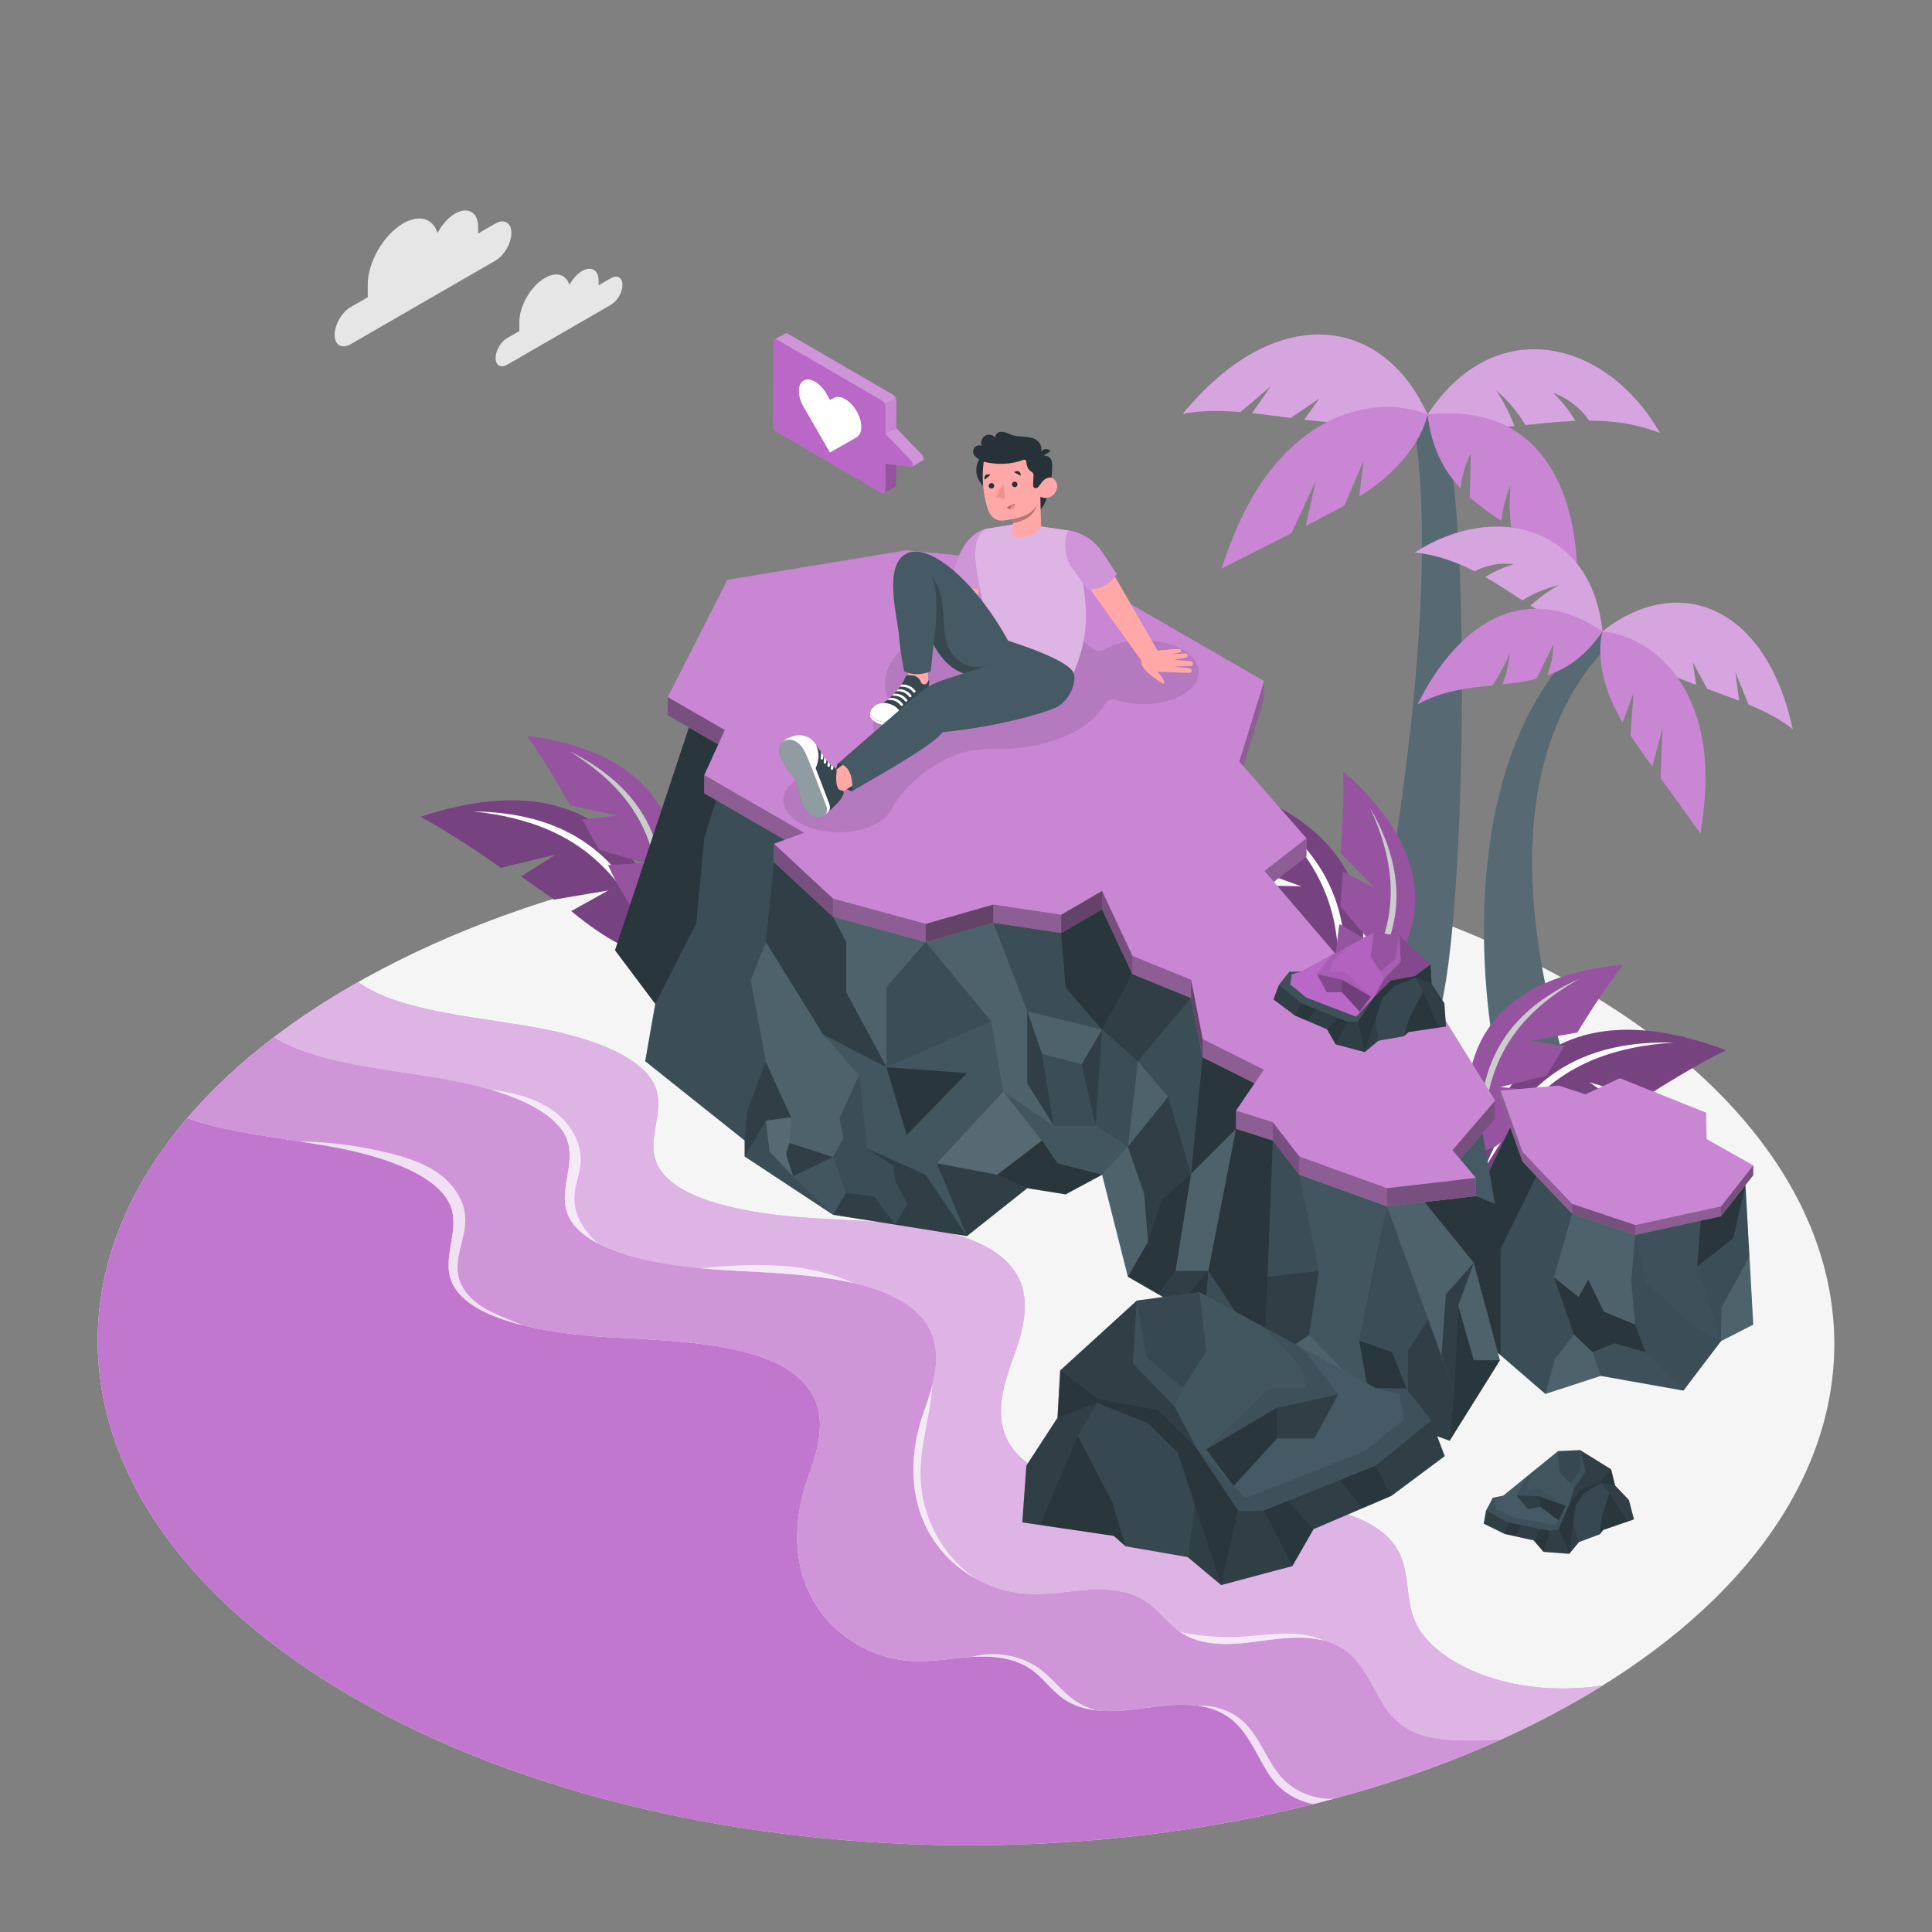 <?xml version="1.0" encoding="utf-8"?>
<!-- Generator: Adobe Illustrator 27.5.0, SVG Export Plug-In . SVG Version: 6.00 Build 0)  -->
<svg version="1.1" xmlns="http://www.w3.org/2000/svg" xmlns:xlink="http://www.w3.org/1999/xlink" x="0px" y="0px"
	 viewBox="0 0 500 500" style="enable-background:new 0 0 500 500;" xml:space="preserve">
<rect x="0" y="0" width="500" height="500" fill="#808080" stroke="none"/>
<g id="Floor">
	<path style="fill:#F5F5F5;" d="M408.378,255.35c-88.042-50.831-230.321-50.831-317.791,0.001
		C3.111,306.187,3.575,388.6,91.617,439.431c88.048,50.834,230.327,50.834,317.802-0.002
		C496.889,388.598,496.425,306.185,408.378,255.35z"/>
</g>
<g id="Sea">
	<g>
		<g>
			<path style="fill:#BA68C8;" d="M393.946,436.142c-6.457-1.065-12.361-3.146-17.118-5.892c-4.968-2.868-8.687-6.463-10.485-10.39
				c-3.294-7.192-0.626-15.311-6.936-21.801c-1.27-1.304-2.801-2.45-4.544-3.456c-9.933-5.735-26.761-6.951-41.469-7.192
				c-15.924-0.266-34.063-0.833-45.03-7.166c-0.934-0.539-1.816-1.12-2.641-1.747c-9.735-7.413-6.872-17.835-3.571-26.93
				c3.31-9.09,6.098-19.536-3.77-26.901c-0.778-0.581-1.607-1.122-2.481-1.627c-10.758-6.212-28.399-6.858-43.939-7.694
				c-12.601-0.674-26.863-2.672-35.336-7.564c-2.831-1.634-5.015-3.591-6.277-5.93c-3.606-6.692,2.103-14.08-0.873-20.878
				c-1.294-2.959-4.078-5.481-7.755-7.604c-5.853-3.379-13.969-5.745-21.949-7.245c-12.994-2.442-27.017-3.495-38.634-7.663
				c-2.24-0.805-4.363-1.786-6.283-2.894c-0.768-0.444-1.492-0.913-2.19-1.395c-0.693,0.392-1.392,0.778-2.077,1.177
				c-7.141,4.15-13.685,8.513-19.654,13.05c0.326,0.204,0.649,0.409,0.989,0.605c1.919,1.108,4.042,2.089,6.283,2.894
				c11.618,4.168,25.641,5.22,38.634,7.663c7.98,1.5,16.096,3.866,21.948,7.245c3.677,2.123,6.461,4.646,7.755,7.604
				c2.976,6.797-2.733,14.186,0.873,20.878c1.262,2.339,3.446,4.295,6.277,5.93c8.474,4.892,22.735,6.89,35.336,7.564
				c15.54,0.836,33.181,1.483,43.939,7.694c0.874,0.505,1.703,1.046,2.481,1.627c9.868,7.365,7.08,17.811,3.77,26.901
				c-4.305,11.86-4.224,25.511,4.036,35.792c5.527,6.88,14.067,11.249,22.881,11.706c5.231,0.271,10.434-0.766,15.663-1.076
				c5.229-0.311,10.783,0.205,15.085,3.195c3.155,2.192,5.372,5.536,8.535,7.717c6.065,4.181,14.146,3.283,21.441,2.265
				c7.295-1.018,15.423-1.793,21.371,2.552c4.625,3.379,6.796,9.072,9.794,13.953c5.49,8.937,14.153,9.345,23.784,9.312
				c2.281-0.008,4.592-0.123,6.903-0.352c7.182-3.258,14.103-6.801,20.707-10.639c1.816-1.055,3.58-2.129,5.32-3.211
				C407.949,437.236,400.709,437.259,393.946,436.142z"/>
			<path style="fill:#BA68C8;" d="M48.451,289.379c11.553,4.072,25.433,5.132,38.306,7.551c7.98,1.5,16.096,3.866,21.948,7.245
				c3.677,2.123,6.461,4.646,7.755,7.604c2.976,6.797-2.734,14.186,0.873,20.878c1.262,2.339,3.446,4.295,6.277,5.93
				c8.474,4.892,22.735,6.89,35.336,7.564c15.54,0.836,33.181,1.482,43.939,7.694c0.874,0.504,1.703,1.046,2.481,1.627
				c9.868,7.365,7.08,17.811,3.77,26.901c-4.305,11.86-4.224,25.511,4.036,35.792c5.527,6.881,14.067,11.25,22.881,11.706
				c5.231,0.271,10.434-0.766,15.663-1.076c5.229-0.311,10.783,0.205,15.085,3.195c3.155,2.193,5.372,5.536,8.535,7.717
				c6.064,4.181,14.145,3.283,21.44,2.265c7.295-1.019,15.423-1.794,21.371,2.552c4.625,3.38,6.796,9.072,9.794,13.953
				c3.091,5.032,7.189,7.36,11.899,8.427c17.188-4.306,33.626-9.919,48.871-16.835c-2.311,0.229-4.622,0.344-6.903,0.352
				c-9.631,0.033-18.294-0.375-23.784-9.312c-2.999-4.881-5.169-10.573-9.794-13.953c-5.948-4.345-14.076-3.57-21.371-2.552
				c-7.295,1.019-15.376,1.916-21.441-2.265c-3.163-2.181-5.38-5.525-8.535-7.717c-4.302-2.989-9.855-3.505-15.085-3.195
				c-5.229,0.311-10.432,1.347-15.663,1.076c-8.814-0.457-17.354-4.825-22.881-11.706c-8.26-10.282-8.341-23.932-4.036-35.792
				c3.31-9.09,6.098-19.537-3.77-26.901c-0.778-0.581-1.607-1.122-2.481-1.627c-10.758-6.211-28.399-6.858-43.939-7.694
				c-12.601-0.674-26.863-2.672-35.336-7.564c-2.831-1.634-5.015-3.591-6.277-5.93c-3.606-6.692,2.104-14.08-0.873-20.878
				c-1.294-2.959-4.078-5.482-7.755-7.604c-5.852-3.379-13.968-5.745-21.948-7.245c-12.994-2.442-27.017-3.495-38.634-7.663
				c-2.241-0.805-4.364-1.786-6.283-2.894c-0.339-0.196-0.662-0.401-0.989-0.605C62.181,275.052,54.684,282.08,48.451,289.379z"/>
			<path style="fill:#BA68C8;" d="M327.942,458.477c-2.999-4.881-5.169-10.573-9.794-13.953c-5.947-4.345-14.076-3.57-21.371-2.552
				c-7.295,1.018-15.376,1.916-21.44-2.265c-3.163-2.181-5.38-5.525-8.535-7.717c-4.302-2.989-9.855-3.505-15.085-3.195
				c-5.229,0.311-10.432,1.347-15.663,1.076c-8.814-0.457-17.354-4.825-22.881-11.706c-8.26-10.282-8.341-23.932-4.036-35.792
				c3.31-9.09,6.098-19.537-3.77-26.901c-0.778-0.581-1.607-1.123-2.481-1.627c-10.758-6.212-28.399-6.858-43.939-7.694
				c-12.601-0.674-26.863-2.672-35.336-7.564c-2.831-1.635-5.015-3.591-6.277-5.93c-3.606-6.692,2.103-14.08-0.873-20.878
				c-1.294-2.959-4.078-5.481-7.755-7.604c-5.852-3.379-13.969-5.745-21.948-7.245c-12.873-2.419-26.752-3.479-38.306-7.551
				C6.854,338.091,21.299,398.833,91.617,439.431c67.29,38.85,166.254,48.006,248.224,27.473
				C335.131,465.836,331.034,463.509,327.942,458.477z"/>
		</g>
		<g>
			<path style="opacity:0.5;fill:#FFFFFF;" d="M393.946,436.142c-6.457-1.065-12.361-3.146-17.118-5.892
				c-4.968-2.868-8.687-6.463-10.485-10.39c-3.294-7.192-0.626-15.311-6.936-21.801c-1.27-1.304-2.801-2.45-4.544-3.456
				c-9.933-5.735-26.761-6.951-41.469-7.192c-15.924-0.266-34.063-0.833-45.03-7.166c-0.934-0.539-1.816-1.12-2.641-1.747
				c-9.735-7.413-6.872-17.835-3.571-26.93c3.31-9.09,6.098-19.536-3.77-26.901c-0.778-0.581-1.607-1.122-2.481-1.627
				c-10.758-6.212-28.399-6.858-43.939-7.694c-12.601-0.674-26.863-2.672-35.336-7.564c-2.831-1.634-5.015-3.591-6.277-5.93
				c-3.606-6.692,2.103-14.08-0.873-20.878c-1.294-2.959-4.078-5.481-7.755-7.604c-5.853-3.379-13.969-5.745-21.949-7.245
				c-12.994-2.442-27.017-3.495-38.634-7.663c-2.24-0.805-4.363-1.786-6.283-2.894c-0.768-0.444-1.492-0.913-2.19-1.395
				c-0.693,0.392-1.392,0.778-2.077,1.177c-7.141,4.15-13.685,8.513-19.654,13.05c0.326,0.204,0.649,0.409,0.989,0.605
				c1.919,1.108,4.042,2.089,6.283,2.894c11.618,4.168,25.641,5.22,38.634,7.663c7.98,1.5,16.096,3.866,21.948,7.245
				c3.677,2.123,6.461,4.646,7.755,7.604c2.976,6.797-2.733,14.186,0.873,20.878c1.262,2.339,3.446,4.295,6.277,5.93
				c8.474,4.892,22.735,6.89,35.336,7.564c15.54,0.836,33.181,1.483,43.939,7.694c0.874,0.505,1.703,1.046,2.481,1.627
				c9.868,7.365,7.08,17.811,3.77,26.901c-4.305,11.86-4.224,25.511,4.036,35.792c5.527,6.88,14.067,11.249,22.881,11.706
				c5.231,0.271,10.434-0.766,15.663-1.076c5.229-0.311,10.783,0.205,15.085,3.195c3.155,2.192,5.372,5.536,8.535,7.717
				c6.065,4.181,14.146,3.283,21.441,2.265c7.295-1.018,15.423-1.793,21.371,2.552c4.625,3.379,6.796,9.072,9.794,13.953
				c5.49,8.937,14.153,9.345,23.784,9.312c2.281-0.008,4.592-0.123,6.903-0.352c7.182-3.258,14.103-6.801,20.707-10.639
				c1.816-1.055,3.58-2.129,5.32-3.211C407.949,437.236,400.709,437.259,393.946,436.142z"/>
			<path style="opacity:0.3;fill:#FFFFFF;" d="M48.451,289.379c11.553,4.072,25.433,5.132,38.306,7.551
				c7.98,1.5,16.096,3.866,21.948,7.245c3.677,2.123,6.461,4.646,7.755,7.604c2.976,6.797-2.734,14.186,0.873,20.878
				c1.262,2.339,3.446,4.295,6.277,5.93c8.474,4.892,22.735,6.89,35.336,7.564c15.54,0.836,33.181,1.482,43.939,7.694
				c0.874,0.504,1.703,1.046,2.481,1.627c9.868,7.365,7.08,17.811,3.77,26.901c-4.305,11.86-4.224,25.511,4.036,35.792
				c5.527,6.881,14.067,11.25,22.881,11.706c5.231,0.271,10.434-0.766,15.663-1.076c5.229-0.311,10.783,0.205,15.085,3.195
				c3.155,2.193,5.372,5.536,8.535,7.717c6.064,4.181,14.145,3.283,21.44,2.265c7.295-1.019,15.423-1.794,21.371,2.552
				c4.625,3.38,6.796,9.072,9.794,13.953c3.091,5.032,7.189,7.36,11.899,8.427c17.188-4.306,33.626-9.919,48.871-16.835
				c-2.311,0.229-4.622,0.344-6.903,0.352c-9.631,0.033-18.294-0.375-23.784-9.312c-2.999-4.881-5.169-10.573-9.794-13.953
				c-5.948-4.345-14.076-3.57-21.371-2.552c-7.295,1.019-15.376,1.916-21.441-2.265c-3.163-2.181-5.38-5.525-8.535-7.717
				c-4.302-2.989-9.855-3.505-15.085-3.195c-5.229,0.311-10.432,1.347-15.663,1.076c-8.814-0.457-17.354-4.825-22.881-11.706
				c-8.26-10.282-8.341-23.932-4.036-35.792c3.31-9.09,6.098-19.537-3.77-26.901c-0.778-0.581-1.607-1.122-2.481-1.627
				c-10.758-6.211-28.399-6.858-43.939-7.694c-12.601-0.674-26.863-2.672-35.336-7.564c-2.831-1.634-5.015-3.591-6.277-5.93
				c-3.606-6.692,2.104-14.08-0.873-20.878c-1.294-2.959-4.078-5.482-7.755-7.604c-5.852-3.379-13.968-5.745-21.948-7.245
				c-12.994-2.442-27.017-3.495-38.634-7.663c-2.241-0.805-4.364-1.786-6.283-2.894c-0.339-0.196-0.662-0.401-0.989-0.605
				C62.181,275.052,54.684,282.08,48.451,289.379z"/>
			<path style="opacity:0.1;fill:#FFFFFF;" d="M327.942,458.477c-2.999-4.881-5.169-10.573-9.794-13.953
				c-5.947-4.345-14.076-3.57-21.371-2.552c-7.295,1.018-15.376,1.916-21.44-2.265c-3.163-2.181-5.38-5.525-8.535-7.717
				c-4.302-2.989-9.855-3.505-15.085-3.195c-5.229,0.311-10.432,1.347-15.663,1.076c-8.814-0.457-17.354-4.825-22.881-11.706
				c-8.26-10.282-8.341-23.932-4.036-35.792c3.31-9.09,6.098-19.537-3.77-26.901c-0.778-0.581-1.607-1.123-2.481-1.627
				c-10.758-6.212-28.399-6.858-43.939-7.694c-12.601-0.674-26.863-2.672-35.336-7.564c-2.831-1.635-5.015-3.591-6.277-5.93
				c-3.606-6.692,2.103-14.08-0.873-20.878c-1.294-2.959-4.078-5.481-7.755-7.604c-5.852-3.379-13.969-5.745-21.948-7.245
				c-12.873-2.419-26.752-3.479-38.306-7.551C6.854,338.091,21.299,398.833,91.617,439.431
				c67.29,38.85,166.254,48.006,248.224,27.473C335.131,465.836,331.034,463.509,327.942,458.477z"/>
		</g>
		<g style="opacity:0.7;">
			<path style="fill:#FFFFFF;" d="M146.542,294.412c2.976,6.797-2.733,14.186,0.873,20.878c1.262,2.339,3.446,4.295,6.277,5.93
				c0.397,0.229,0.818,0.446,1.24,0.662c-0.013-0.011-0.028-0.02-0.041-0.031c-3.713-3.039-6.515-7.592-6.234-12.382
				c0.165-2.805,1.352-5.465,1.596-8.263c0.371-4.27-1.555-8.541-4.564-11.592c-3.009-3.052-7.005-4.981-11.131-6.139
				c-2.433-0.682-4.922-1.111-7.43-1.438c4.317,1.289,8.354,2.863,11.659,4.771C142.464,288.931,145.248,291.454,146.542,294.412z"
				/>
			<path style="fill:#FFFFFF;" d="M243.255,400.798c2.476,3.082,5.559,5.655,8.997,7.603c-2.735-1.949-5.194-4.285-7.225-6.959
				c-4.405-5.801-6.835-13.074-6.801-20.358c0.035-7.558,2.619-15.076,3.049-22.53c-0.559,2.186-1.292,4.355-2.056,6.452
				C234.913,376.866,234.995,390.516,243.255,400.798z"/>
			<path style="fill:#FFFFFF;" d="M326.859,424.604c5.24-0.732,10.905-1.326,15.887,0c-2.213-0.989-4.671-1.542-7.085-1.733
				c-4.885-0.387-9.773,0.455-14.667,0.707c-5.197,0.267-10.425-0.147-15.52-1.204C311.533,426.512,319.586,425.62,326.859,424.604z
				"/>
			<path style="fill:#FFFFFF;" d="M220.908,332.06c-4.924-2.243-10.315-3.578-15.705-4.193c-7.95-0.908-15.974-0.385-23.957,0.33
				c2.621,0.257,5.235,0.451,7.782,0.587C199.629,329.354,211.204,329.839,220.908,332.06z"/>
			<path style="fill:#FFFFFF;" d="M108.705,304.176c3.677,2.123,6.461,4.646,7.755,7.604c2.976,6.797-2.734,14.186,0.873,20.878
				c1.262,2.339,3.446,4.295,6.277,5.93c3.209,1.853,7.25,3.289,11.715,4.397c-1.216-0.499-2.433-0.998-3.649-1.497
				c-2.745-1.126-5.52-2.268-7.919-4.013c-2.399-1.745-4.423-4.181-5.079-7.074c-1.135-5.007,1.957-10.059,1.743-15.188
				c-0.189-4.528-3.007-8.645-6.649-11.342c-3.642-2.697-8.041-4.161-12.429-5.29c-7.797-2.006-15.832-3.07-23.882-3.201
				c3.125,0.48,6.239,0.977,9.296,1.551C94.736,298.431,102.853,300.797,108.705,304.176z"/>
			<path style="fill:#FFFFFF;" d="M331.944,460.267c-3.98-4.205-5.623-10.244-9.742-14.313c-3.172-3.134-7.728-4.747-12.168-4.506
				c2.928,0.403,5.702,1.314,8.114,3.076c4.625,3.38,6.796,9.072,9.794,13.953c3.091,5.032,7.189,7.36,11.899,8.427
				c1.788-0.448,3.563-0.919,5.334-1.395C340.294,465.759,335.31,463.824,331.944,460.267z"/>
			<path style="fill:#FFFFFF;" d="M266.801,431.99c3.155,2.193,5.372,5.536,8.535,7.717c2.51,1.731,5.369,2.583,8.372,2.925
				c-1.952-0.563-3.813-1.372-5.517-2.537c-3.178-2.174-5.504-5.387-8.532-7.765c-5.055-3.97-12.054-5.225-18.226-3.513
				c0.094-0.006,0.188-0.016,0.283-0.021C256.946,428.485,262.5,429.001,266.801,431.99z"/>
		</g>
	</g>
</g>
<g id="Trees">
	<g>
		<g>
			<path style="fill:#455A64;" d="M365.993,110.466l3.459-3.182l3.238,2.814c7.772,9.275,7.425,125.821-0.327,152.534l0,0
				c-0.411,1.386-1.736,2.507-3.878,3.034c-4.284,1.054-10.214-0.667-13.245-3.844c-1.672-1.752-2.106-3.579-1.446-5.044
				C356.979,245.837,373.731,158.37,365.993,110.466z"/>
			<path style="opacity:0.1;fill:#FFFFFF;" d="M365.993,110.466l3.459-3.182l3.238,2.814c7.772,9.275,7.425,125.821-0.327,152.534
				l0,0c-0.411,1.386-1.736,2.507-3.878,3.034c-4.284,1.054-10.214-0.667-13.245-3.844c-1.672-1.752-2.106-3.579-1.446-5.044
				C356.979,245.837,373.731,158.37,365.993,110.466z"/>
			<path style="fill:#BA68C8;" d="M306.069,107.125c4.66-0.94,9.695-0.912,14.973-0.48c2.641-2.254,5.283-4.508,7.924-6.762
				c-1.635,2.349-3.291,4.695-4.936,7.043c3.258,0.343,6.596,0.796,9.989,1.238c2.469-1.67,4.939-3.339,7.408-5.008
				c-1.296,1.818-2.592,3.636-3.887,5.453c10.508,1.283,21.421,2.043,31.913-1.324C357.711,81.28,329.87,78.146,306.069,107.125z"/>
			<path style="fill:#BA68C8;" d="M411.295,108.854c6.045,0.021,12.215,0.782,18.319,3.217
				c-13.913-24.269-42.745-31.293-60.162-4.787c6.24,3.877,13.961,3.756,22.469,2.987c-1.197-3.258-2.779-6.375-4.709-9.26
				c2.924,2.55,5.603,5.607,7.561,8.988c4.175-0.42,8.516-0.899,12.944-1.076c-1.593-2.649-3.522-5.096-5.737-7.252
				C405.739,103.008,409.022,105.579,411.295,108.854z"/>
			<path style="opacity:0.4;fill:#FFFFFF;" d="M306.069,107.125c4.66-0.94,9.695-0.912,14.973-0.48
				c2.641-2.254,5.283-4.508,7.924-6.762c-1.635,2.349-3.291,4.695-4.936,7.043c3.258,0.343,6.596,0.796,9.989,1.238
				c2.469-1.67,4.939-3.339,7.408-5.008c-1.296,1.818-2.592,3.636-3.887,5.453c10.508,1.283,21.421,2.043,31.913-1.324
				C357.711,81.28,329.87,78.146,306.069,107.125z"/>
			<path style="opacity:0.4;fill:#FFFFFF;" d="M411.295,108.854c6.045,0.021,12.215,0.782,18.319,3.217
				c-13.913-24.269-42.745-31.293-60.162-4.787c6.24,3.877,13.961,3.756,22.469,2.987c-1.197-3.258-2.779-6.375-4.709-9.26
				c2.924,2.55,5.603,5.607,7.561,8.988c4.175-0.42,8.516-0.899,12.944-1.076c-1.593-2.649-3.522-5.096-5.737-7.252
				C405.739,103.008,409.022,105.579,411.295,108.854z"/>
			<path style="fill:#BA68C8;" d="M369.452,107.284c-7.729-3.08-16.69-2.335-24.266,1.104c-7.576,3.439-13.832,9.393-18.534,16.258
				c-4.702,6.865-7.937,14.632-10.537,22.536c5.966-3.09,12.041-6.108,18.063-9.16c2.103-4.479,4.205-8.958,6.308-13.437
				c-0.855,3.841-1.71,7.682-2.565,11.523c0.861-0.441,1.727-0.879,2.584-1.323c2.497-1.293,4.999-2.598,7.448-3.985
				c1.66-3.891,3.321-7.782,4.982-11.674c-0.398,3.139-0.796,6.278-1.194,9.417c2.082-1.318,4.096-2.735,5.995-4.311
				C362.929,119.922,367.894,113.85,369.452,107.284z"/>
			<path style="opacity:0.2;fill:#FFFFFF;" d="M369.452,107.284c-7.729-3.08-16.69-2.335-24.266,1.104
				c-7.576,3.439-13.832,9.393-18.534,16.258c-4.702,6.865-7.937,14.632-10.537,22.536c5.966-3.09,12.041-6.108,18.063-9.16
				c2.103-4.479,4.205-8.958,6.308-13.437c-0.855,3.841-1.71,7.682-2.565,11.523c0.861-0.441,1.727-0.879,2.584-1.323
				c2.497-1.293,4.999-2.598,7.448-3.985c1.66-3.891,3.321-7.782,4.982-11.674c-0.398,3.139-0.796,6.278-1.194,9.417
				c2.082-1.318,4.096-2.735,5.995-4.311C362.929,119.922,367.894,113.85,369.452,107.284z"/>
			<path style="fill:#BA68C8;" d="M391.035,136.454c6.263,4.093,12.616,8.284,17.17,15.216
				c0.418-25.492-10.094-47.628-38.753-44.386c1.048,8.715,4.259,14.561,8.519,19.096c0.384-3.134,1.275-6.206,2.651-9.049
				c-0.032,3.794-0.168,7.591-0.247,11.386c2.535,2.264,5.326,4.217,8.19,6.115c0.342-3.124,1.113-6.202,2.3-9.112
				C390.618,129.296,390.679,132.889,391.035,136.454z"/>
			<path style="opacity:0.2;fill:#FFFFFF;" d="M391.035,136.454c6.263,4.093,12.616,8.284,17.17,15.216
				c0.418-25.492-10.094-47.628-38.753-44.386c1.048,8.715,4.259,14.561,8.519,19.096c0.384-3.134,1.275-6.206,2.651-9.049
				c-0.032,3.794-0.168,7.591-0.247,11.386c2.535,2.264,5.326,4.217,8.19,6.115c0.342-3.124,1.113-6.202,2.3-9.112
				C390.618,129.296,390.679,132.889,391.035,136.454z"/>
		</g>
		<g>
			<path style="fill:#455A64;" d="M409.705,165.706l5.016-2.296v5.207c-30.308,33.772-14.672,88.65-10.209,104.544l-0.003,0
				c0.922,1.741,0.191,3.714-2.196,5.092c-3.431,1.981-8.975,1.981-12.384,0c-1.392-0.809-2.202-1.824-2.452-2.875l-0.092,0.012
				C382.508,251.663,378.457,195.402,409.705,165.706z"/>
			<path style="opacity:0.1;fill:#FFFFFF;" d="M409.705,165.706l5.016-2.296v5.207c-30.308,33.772-14.672,88.65-10.209,104.544
				l-0.003,0c0.922,1.741,0.191,3.714-2.196,5.092c-3.431,1.981-8.975,1.981-12.384,0c-1.392-0.809-2.202-1.824-2.452-2.875
				l-0.092,0.012C382.508,251.663,378.457,195.402,409.705,165.706z"/>
			<path style="fill:#BA68C8;" d="M463.953,188.706c-3.238-2.598-7.155-4.595-11.423-6.377c-1.145-2.808-2.29-5.616-3.435-8.423
				c0.326,2.477,0.67,4.962,1.005,7.443c-2.665-1.04-5.436-2.028-8.245-3.046c-1.246-2.285-2.492-4.57-3.738-6.856
				c0.276,1.93,0.553,3.86,0.829,5.789c-8.666-3.219-17.436-7.005-24.225-13.825C434.257,147.947,457.111,156.681,463.953,188.706z"
				/>
			<path style="fill:#BA68C8;" d="M381.633,147.849c-4.698-2.408-9.789-4.292-15.501-4.851
				c20.525-13.247,45.708-7.133,48.589,20.413c-6.395,0.505-12.336-2.685-18.627-6.694c2.235-2.048,4.712-3.831,7.366-5.295
				c-3.292,0.806-6.596,2.103-9.469,3.94c-3.07-2-6.246-4.112-9.61-6.025c2.298-1.416,4.776-2.541,7.358-3.325
				C388.288,145.542,384.71,146.22,381.633,147.849z"/>
			<path style="opacity:0.4;fill:#FFFFFF;" d="M463.953,188.706c-3.238-2.598-7.155-4.595-11.423-6.377
				c-1.145-2.808-2.29-5.616-3.435-8.423c0.326,2.477,0.67,4.962,1.005,7.443c-2.665-1.04-5.436-2.028-8.245-3.046
				c-1.246-2.285-2.492-4.57-3.738-6.856c0.276,1.93,0.553,3.86,0.829,5.789c-8.666-3.219-17.436-7.005-24.225-13.825
				C434.257,147.947,457.111,156.681,463.953,188.706z"/>
			<path style="opacity:0.4;fill:#FFFFFF;" d="M381.633,147.849c-4.698-2.408-9.789-4.292-15.501-4.851
				c20.525-13.247,45.708-7.133,48.589,20.413c-6.395,0.505-12.336-2.685-18.627-6.694c2.235-2.048,4.712-3.831,7.366-5.295
				c-3.292,0.806-6.596,2.103-9.469,3.94c-3.07-2-6.246-4.112-9.61-6.025c2.298-1.416,4.776-2.541,7.358-3.325
				C388.288,145.542,384.71,146.22,381.633,147.849z"/>
			<path style="fill:#BA68C8;" d="M414.721,163.411c7.231,0.71,13.883,4.882,18.381,10.588c4.498,5.706,6.963,12.833,7.857,20.044
				c0.895,7.211,0.289,14.533-0.864,21.707c-3.389-4.79-6.891-9.567-10.339-14.35c0.165-4.318,0.33-8.635,0.495-12.953
				c-0.877,3.322-1.754,6.645-2.631,9.967c-0.491-0.687-0.987-1.374-1.474-2.062c-1.418-2.004-2.836-4.02-4.18-6.078
				c0.272-3.684,0.545-7.369,0.817-11.053c-0.95,2.594-1.9,5.189-2.85,7.784c-1.086-1.858-2.081-3.764-2.922-5.748
				C414.713,175.83,413.297,169.13,414.721,163.411z"/>
			<path style="fill:#BA68C8;" d="M386.281,177.383c-6.5,0.663-13.109,1.367-19.421,4.918c9.898-19.943,26.93-32.898,47.861-18.89
				c-4.308,6.34-9.143,9.587-14.267,11.397c0.96-2.585,1.5-5.326,1.572-8.082c-1.497,2.956-2.914,5.956-4.374,8.931
				c-2.874,0.74-5.823,1.136-8.806,1.459c0.987-2.561,1.624-5.257,1.87-7.991C389.475,171.998,387.987,174.761,386.281,177.383z"/>
			<path style="opacity:0.2;fill:#FFFFFF;" d="M414.721,163.411c7.231,0.71,13.883,4.882,18.381,10.588
				c4.498,5.706,6.963,12.833,7.857,20.044c0.895,7.211,0.289,14.533-0.864,21.707c-3.389-4.79-6.891-9.567-10.339-14.35
				c0.165-4.318,0.33-8.635,0.495-12.953c-0.877,3.322-1.754,6.645-2.631,9.967c-0.491-0.687-0.987-1.374-1.474-2.062
				c-1.418-2.004-2.836-4.02-4.18-6.078c0.272-3.684,0.545-7.369,0.817-11.053c-0.95,2.594-1.9,5.189-2.85,7.784
				c-1.086-1.858-2.081-3.764-2.922-5.748C414.713,175.83,413.297,169.13,414.721,163.411z"/>
			<path style="opacity:0.2;fill:#FFFFFF;" d="M386.281,177.383c-6.5,0.663-13.109,1.367-19.421,4.918
				c9.898-19.943,26.93-32.898,47.861-18.89c-4.308,6.34-9.143,9.587-14.267,11.397c0.96-2.585,1.5-5.326,1.572-8.082
				c-1.497,2.956-2.914,5.956-4.374,8.931c-2.874,0.74-5.823,1.136-8.806,1.459c0.987-2.561,1.624-5.257,1.87-7.991
				C389.475,171.998,387.987,174.761,386.281,177.383z"/>
		</g>
	</g>
</g>
<g id="Plants">
	<g>
		<g>
			<path style="fill:#BA68C8;" d="M446.687,271.796c-40.971-15.498-58.734,5.955-63.866,27.287
				c-0.675,4.611,3.551,10.784,23.878-4.515l-9.395-5.767l13.975,2.963l8.784-5.629l-8.769-6.05l14.06,4.042
				C438.652,275.539,446.687,271.796,446.687,271.796z"/>
			<path style="opacity:0.2;" d="M446.687,271.796c-40.971-15.498-58.734,5.955-63.866,27.287
				c-0.675,4.611,3.551,10.784,23.878-4.515l-9.395-5.767l13.975,2.963l8.784-5.629l-8.769-6.05l14.06,4.042
				C438.652,275.539,446.687,271.796,446.687,271.796z"/>
			<path style="opacity:0.2;" d="M446.687,271.796c-40.971-15.498-58.734,5.955-63.866,27.287
				c-0.675,4.611,3.551,10.784,23.878-4.515l-9.395-5.767l13.975,2.963l8.784-5.629l-8.769-6.05l14.06,4.042
				C438.652,275.539,446.687,271.796,446.687,271.796z"/>
			<path style="fill:#FFFFFF;" d="M433.149,269.834c-27.549-0.795-41.075,12.839-48.755,32.26
				C393.701,287.042,402.992,271.727,433.149,269.834z"/>
		</g>
		<g>
			<path style="fill:#BA68C8;" d="M420.078,249.686c-37.486,3.362-43.187,26.603-39.166,45.021
				c1.205,3.819,6.785,7.008,16.773-12.435l-9.425-0.941l11.917-2.943l4.684-7.643l-9.047-1.394l12.387-2.141
				C415.267,255.59,420.078,249.686,420.078,249.686z"/>
			<path style="fill:#FFFFFF;" d="M408.874,253.239c-21.6,9.704-26.953,25.312-25.618,43.207
				C384.815,281.321,386.264,265.998,408.874,253.239z"/>
			<path style="opacity:0.2;" d="M420.078,249.686c-37.486,3.362-43.187,26.603-39.166,45.021
				c1.205,3.819,6.785,7.008,16.773-12.435l-9.425-0.941l11.917-2.943l4.684-7.643l-9.047-1.394l12.387-2.141
				C415.267,255.59,420.078,249.686,420.078,249.686z"/>
		</g>
	</g>
	<g>
		<g>
			<path style="fill:#BA68C8;" d="M313.065,201.948c42.282,11.447,44.107,39.24,35.766,59.533
				c-2.155,4.133-9.196,6.658-16.705-17.65l10.992,0.831l-13.061-5.787l-3.82-9.708l10.651,0.235l-13.762-4.963
				C317.383,209.689,313.065,201.948,313.065,201.948z"/>
			<path style="opacity:0.2;" d="M313.065,201.948c42.282,11.447,44.107,39.24,35.766,59.533c-2.155,4.133-9.196,6.658-16.705-17.65
				l10.992,0.831l-13.061-5.787l-3.82-9.708l10.651,0.235l-13.762-4.963C317.383,209.689,313.065,201.948,313.065,201.948z"/>
			<path style="opacity:0.2;" d="M313.065,201.948c42.282,11.447,44.107,39.24,35.766,59.533c-2.155,4.133-9.196,6.658-16.705-17.65
				l10.992,0.831l-13.061-5.787l-3.82-9.708l10.651,0.235l-13.762-4.963C317.383,209.689,313.065,201.948,313.065,201.948z"/>
			<path style="fill:#FFFFFF;" d="M325.186,208.291c22.79,15.498,25.763,34.471,20.606,54.709
				C347.07,245.35,348.514,227.495,325.186,208.291z"/>
		</g>
		<g>
			<path style="fill:#BA68C8;" d="M347.583,199.622c28.408,24.689,19.409,46.863,5.359,59.432
				c-3.214,2.389-9.604,1.704-6.307-19.905l8.189,4.76l-7.932-9.367l0.682-8.938l8.148,4.171l-8.783-8.992
				C348.023,207.226,347.583,199.622,347.583,199.622z"/>
			<path style="fill:#FFFFFF;" d="M354.58,209.067c11.818,20.52,7.011,36.305-4.557,50.023
				C357.622,245.92,365.426,232.654,354.58,209.067z"/>
			<path style="opacity:0.2;" d="M347.583,199.622c28.408,24.689,19.409,46.863,5.359,59.432c-3.214,2.389-9.604,1.704-6.307-19.905
				l8.189,4.76l-7.932-9.367l0.682-8.938l8.148,4.171l-8.783-8.992C348.023,207.226,347.583,199.622,347.583,199.622z"/>
		</g>
	</g>
	<g>
		<g>
			<path style="fill:#BA68C8;" d="M108.843,211.391c41.577-13.79,58.438,8.379,62.683,29.905c0.484,4.635-3.994,10.628-23.671-5.498
				l9.625-5.374l-14.086,2.383l-8.543-5.987l9.012-5.682l-14.216,3.457C116.717,215.463,108.843,211.391,108.843,211.391z"/>
			<path style="opacity:0.2;" d="M108.843,211.391c41.577-13.79,58.438,8.379,62.683,29.905c0.484,4.635-3.994,10.628-23.671-5.498
				l9.625-5.374l-14.086,2.383l-8.543-5.987l9.012-5.682l-14.216,3.457C116.717,215.463,108.843,211.391,108.843,211.391z"/>
			<path style="opacity:0.2;" d="M108.843,211.391c41.577-13.79,58.438,8.379,62.683,29.905c0.484,4.635-3.994,10.628-23.671-5.498
				l9.625-5.374l-14.086,2.383l-8.543-5.987l9.012-5.682l-14.216,3.457C116.717,215.463,108.843,211.391,108.843,211.391z"/>
			<path style="fill:#FFFFFF;" d="M122.452,209.99c27.558,0.345,40.509,14.526,47.379,34.249
				C161.154,228.815,152.504,213.129,122.452,209.99z"/>
		</g>
		<g>
			<path style="fill:#BA68C8;" d="M136.344,190.4c37.315,4.909,42.05,28.367,37.27,46.602c-1.362,3.766-7.069,6.722-16.245-13.118
				l9.456-0.55l-11.785-3.433l-4.364-7.83l9.097-1.019l-12.287-2.651C140.907,196.498,136.344,190.4,136.344,190.4z"/>
			<path style="fill:#FFFFFF;" d="M147.392,194.414c21.18,10.589,25.883,26.405,23.809,44.229
				C170.268,223.467,169.455,208.097,147.392,194.414z"/>
			<path style="opacity:0.2;" d="M136.344,190.4c37.315,4.909,42.05,28.367,37.27,46.602c-1.362,3.766-7.069,6.722-16.245-13.118
				l9.456-0.55l-11.785-3.433l-4.364-7.83l9.097-1.019l-12.287-2.651C140.907,196.498,136.344,190.4,136.344,190.4z"/>
		</g>
	</g>
</g>
<g id="Stones">
	<g>
		<g>
			<g>
				<polygon style="fill:#455A64;" points="393.484,286.289 378.924,316.663 374.757,338.97 399.945,360.754 414.275,356.083 
					435.673,359.893 445.403,347.075 453.743,342.814 451.538,303.368 				"/>
				<polygon style="opacity:0.4;" points="374.757,338.97 388.345,350.722 388.345,323.262 399.945,299.54 393.484,286.289 
					378.924,316.663 				"/>
				<polygon style="opacity:0.15;" points="397.448,304.392 406.861,314.111 402.155,330.544 407.345,345.379 402.397,351.784 
					399.945,360.754 388.345,350.722 388.345,323.262 				"/>
				<polygon style="opacity:0.05;fill:#FFFFFF;" points="423.216,319.587 422.145,331.636 423.224,342.814 415.042,339.437 
					411.045,331.2 408.524,335.673 402.155,330.544 406.861,314.111 				"/>
				<polygon style="opacity:0.4;" points="407.345,345.379 412.175,349.946 417.828,347.662 425.844,349.946 423.224,342.814 
					415.042,339.437 411.045,331.2 408.524,335.673 402.155,330.544 				"/>
				<polygon style="opacity:0.05;fill:#FFFFFF;" points="414.275,356.083 412.175,349.946 407.345,345.379 402.397,351.784 
					399.945,360.754 				"/>
				<polygon style="opacity:0.1;" points="417.828,347.662 425.844,349.946 435.673,359.893 414.275,356.083 412.175,349.946 				
					"/>
				<polygon style="opacity:0.1;" points="423.216,319.587 425.844,331.636 438.589,343.537 445.403,347.075 439.235,327.771 
					440.148,315.904 				"/>
				<polygon style="opacity:0.15;" points="435.673,359.893 445.403,347.075 438.589,343.537 425.844,331.636 423.216,319.587 
					422.145,331.636 423.224,342.814 425.844,349.946 				"/>
				<polygon style="opacity:0.4;" points="451.725,306.715 445.403,314.76 440.148,315.904 439.235,327.771 448.558,320.479 				"/>
				<polygon style="opacity:0.15;" points="452.753,325.105 445.48,338.464 445.403,347.075 439.235,327.771 448.558,320.479 
					451.725,306.715 				"/>
				<polygon style="opacity:0.05;fill:#FFFFFF;" points="453.743,342.814 445.403,347.075 445.48,338.464 452.753,325.105 				"/>
			</g>
			<g>
				<polygon style="fill:#BA68C8;" points="441.675,294.8 441.542,287.963 419.218,279.041 410.286,283.217 403.416,280.95 
					388.352,282.236 388.345,284.776 394.031,300.658 406.861,314.111 423.216,319.587 445.403,314.76 453.736,304.156 
					453.743,301.616 				"/>
				<polygon style="opacity:0.2;fill:#FFFFFF;" points="441.675,294.8 441.542,287.963 419.218,279.041 410.286,283.217 
					403.416,280.95 388.352,282.236 388.345,284.776 394.031,300.658 406.861,314.111 423.216,319.587 445.403,314.76 
					453.736,304.156 453.743,301.616 				"/>
				<polygon style="opacity:0.3;" points="394.038,298.117 388.352,282.236 388.345,284.776 394.031,300.658 406.861,314.111 
					406.868,311.57 				"/>
				<polygon style="opacity:0.4;" points="445.41,312.22 445.403,314.76 453.736,304.156 453.743,301.616 				"/>
				<polygon style="opacity:0.3;" points="423.224,317.047 423.216,319.587 445.403,314.76 445.41,312.22 				"/>
				<polygon style="opacity:0.4;" points="406.868,311.57 406.861,314.111 423.216,319.587 423.224,317.047 				"/>
			</g>
		</g>
		<g>
			<polygon style="fill:#455A64;" points="179.988,183.175 159.168,245.923 169.578,259.797 166.975,274.64 192.71,295.161 
				192.71,299.302 215.57,314.379 250.253,319.897 265.856,307.501 275.787,309.096 285.22,304.016 291.892,330.415 
				304.904,337.927 310.109,362.743 329.406,364.094 338.118,372.863 364.76,369.104 375.17,372.863 388.182,352.044 
				381.42,326.806 386.942,311.599 381.953,283.837 327.15,243.81 278.88,176.271 206.012,172.651 			"/>
			<g>
				<polygon style="opacity:0.15;" points="166.975,274.64 169.578,259.797 180.197,238.952 182.252,216.95 188.018,198.322 
					221.626,212.958 200.305,223.081 198.204,243.81 188.951,252.833 188.566,272.757 193.385,287.415 192.71,295.161 				"/>
				<polygon style="opacity:0.3;" points="200.305,223.081 198.204,243.81 213.047,267.755 229.434,276.188 219.024,256.792 
					219.024,243.81 215.57,237.266 				"/>
				<polygon style="opacity:0.15;" points="198.204,243.81 194.301,253.73 198.204,274.822 193.385,287.415 188.566,272.757 
					188.951,252.833 				"/>
				<polygon style="opacity:0.05;fill:#FFFFFF;" points="213.047,267.755 198.204,243.81 194.301,253.73 198.204,274.822 
					204.711,289.152 204.277,295.802 215.57,299.417 218.301,294.501 217.294,289.343 222.331,278.234 				"/>
				<polygon style="opacity:0.3;" points="204.711,289.152 198.204,290.019 192.71,299.302 192.71,295.161 193.385,287.415 
					198.204,274.822 				"/>
				<polygon style="opacity:0.4;" points="188.018,198.322 190.397,187.297 179.988,183.175 159.168,245.923 169.578,259.797 
					180.197,238.952 182.252,216.95 				"/>
				<polygon style="opacity:0.05;" points="213.047,267.755 229.434,276.188 234.639,293.73 242.446,301.056 250.253,319.897 
					239.566,304.016 224.451,297.232 222.331,278.234 				"/>
				<polygon style="opacity:0.15;" points="222.331,278.234 217.294,289.343 218.301,294.501 215.57,299.417 219.024,308.67 
					226.253,309.634 231.65,316.937 234.831,311.562 231.65,305.682 231.265,301.867 224.451,297.232 				"/>
				<polygon style="opacity:0.3;" points="224.451,297.232 231.265,301.867 231.65,305.682 234.831,311.562 231.65,316.937 
					250.253,319.897 239.566,304.016 				"/>
				<polygon style="opacity:0.1;fill:#FFFFFF;" points="204.711,289.152 198.204,290.019 199.168,297.971 205.244,304.429 
					203.409,298.646 204.277,295.802 				"/>
				<polygon style="opacity:0.15;" points="198.204,290.019 199.168,297.971 205.244,304.429 215.57,314.379 192.71,299.302 				"/>
				<polygon style="opacity:0.3;" points="204.277,295.802 203.409,298.646 205.244,304.429 215.57,299.417 				"/>
				<polygon style="opacity:0.05;" points="219.024,308.67 215.57,314.379 205.244,304.429 215.57,299.417 				"/>
				<polygon style="opacity:0.3;" points="226.253,309.634 231.65,316.937 215.57,314.379 219.024,308.67 				"/>
				<polygon style="opacity:0.05;fill:#FFFFFF;" points="239.566,243.81 229.434,255.465 229.434,276.188 219.024,256.792 
					219.024,243.81 215.57,237.266 				"/>
				<polygon style="opacity:0.05;fill:#FFFFFF;" points="239.566,243.81 256.47,264.284 259.651,282.501 272.663,291.288 
					265.856,280.359 265.856,261.682 257.079,238.809 				"/>
				<polygon style="opacity:0.15;" points="256.47,264.284 229.434,276.188 229.434,255.465 239.566,243.81 				"/>
				<polygon style="opacity:0.05;" points="259.651,282.501 242.446,301.056 234.639,293.73 250.253,277.73 229.434,276.188 
					256.47,264.284 				"/>
				<polygon style="opacity:0.4;" points="229.434,276.188 250.253,277.73 234.639,293.73 				"/>
				<polygon style="opacity:0.1;fill:#FFFFFF;" points="259.651,282.501 269.676,295.161 258.06,304.016 242.446,301.056 				"/>
				<polygon style="opacity:0.3;" points="250.253,319.897 265.856,307.501 258.06,304.016 242.446,301.056 				"/>
				<polygon style="opacity:0.4;" points="269.676,295.161 273.675,301.056 285.22,304.016 275.787,309.096 265.856,307.501 
					258.06,304.016 				"/>
				<polygon style="opacity:0.05;" points="259.651,282.501 272.663,291.288 283.507,291.288 291.892,296.79 285.22,304.016 
					273.675,301.056 				"/>
				<polygon style="opacity:0.3;" points="293.082,252.107 285.22,266.462 294.495,274.64 308.235,258.272 				"/>
				<polygon style="opacity:0.15;" points="283.507,291.288 285.22,266.462 294.495,274.64 291.892,296.79 				"/>
				<polygon style="opacity:0.15;" points="257.079,238.809 274.62,241.448 275.772,255.581 285.22,266.462 265.856,261.682 				"/>
				<polygon style="opacity:0.4;" points="285.207,235.296 274.62,241.448 275.772,255.581 285.22,266.462 293.082,252.107 				"/>
				<polygon style="opacity:0.05;fill:#FFFFFF;" points="265.856,261.682 269.676,272.757 279.92,275.422 285.22,266.462 				"/>
				<polygon style="opacity:0.15;" points="272.663,291.288 269.676,272.757 279.92,275.422 283.507,291.288 				"/>
				<polygon style="opacity:0.3;" points="285.22,266.462 279.92,275.422 283.507,291.288 				"/>
				<polygon style="opacity:0.3;" points="265.856,261.682 269.676,272.757 272.663,291.288 265.856,280.359 				"/>
				<polygon style="opacity:0.4;" points="319.901,292.129 312.712,328.912 327.257,350.833 329.406,295.161 				"/>
				<polygon style="opacity:0.15;" points="308.235,258.272 294.495,274.64 302.302,283.837 308.249,303.798 311.244,273.634 				
					"/>
				<polygon style="opacity:0.4;" points="311.244,273.634 324.694,280.359 319.914,287.415 319.901,292.129 308.249,303.798 				
					"/>
				<polygon style="opacity:0.05;fill:#FFFFFF;" points="294.495,274.64 302.302,283.837 291.892,296.79 				"/>
				<polygon style="opacity:0.3;" points="308.249,303.798 300.567,310.476 297.097,321.4 296.133,309.096 291.892,296.79 
					302.302,283.837 				"/>
				<polygon style="opacity:0.05;fill:#FFFFFF;" points="308.249,303.798 304.23,328.912 312.712,328.912 319.901,292.129 				"/>
				<polygon style="opacity:0.05;fill:#FFFFFF;" points="291.892,296.79 285.22,304.016 291.892,330.415 297.097,321.4 
					296.133,309.096 				"/>
				<polygon style="opacity:0.4;" points="308.249,303.798 300.567,310.476 297.097,321.4 291.892,330.415 299.699,334.922 
					304.23,328.912 				"/>
				<polygon style="opacity:0.05;" points="336.25,304.016 341.339,328.912 338.794,345.474 354.351,361.586 351.748,346.943 
					355.796,328.912 358.945,312.215 				"/>
				<polygon style="opacity:0.15;" points="329.406,295.161 336.25,304.016 341.339,328.912 328.046,330.415 				"/>
				<polygon style="opacity:0.3;" points="338.794,345.474 341.339,328.912 328.046,330.415 327.257,350.833 329.406,364.094 
					330.929,350.833 				"/>
				<polygon style="opacity:0.05;fill:#FFFFFF;" points="330.929,350.833 338.794,345.474 354.351,361.586 341.917,364.094 				"/>
				<polygon style="opacity:0.4;" points="338.118,372.863 341.917,364.094 330.929,350.833 329.406,364.094 				"/>
				<polygon style="opacity:0.15;" points="354.351,361.586 364.76,369.104 338.118,372.863 341.917,364.094 				"/>
				<polygon style="opacity:0.3;" points="304.23,328.912 299.699,334.922 304.904,337.927 312.712,328.912 				"/>
				<polygon style="opacity:0.15;" points="310.109,362.743 312.712,328.912 327.257,350.833 329.406,364.094 				"/>
				<polygon style="opacity:0.4;" points="304.904,337.927 312.712,328.912 310.109,362.743 				"/>
				<polygon style="opacity:0.05;fill:#FFFFFF;" points="358.945,312.215 373.05,350.833 374.206,334.922 381.42,326.806 
					368.701,311.083 				"/>
				<polygon style="opacity:0.4;" points="386.942,311.599 381.94,309.546 368.701,311.083 381.42,326.806 				"/>
				<polygon style="opacity:0.15;" points="358.945,312.215 351.748,346.943 360.23,349.923 364.383,360.248 364.383,349.538 
					369.638,341.491 				"/>
				<polygon style="opacity:0.3;" points="381.42,326.806 377.387,337.927 376.327,360.248 373.05,350.833 374.206,334.922 				"/>
				<polygon style="opacity:0.05;fill:#FFFFFF;" points="388.182,352.044 381.42,352.044 377.387,337.927 381.42,326.806 				"/>
				<polygon style="opacity:0.4;" points="376.327,360.248 377.387,337.927 381.42,352.044 388.182,352.044 375.17,372.863 				"/>
				<polygon style="opacity:0.3;" points="369.638,341.491 364.383,349.538 364.383,360.248 364.76,369.104 375.17,372.863 
					376.327,360.248 				"/>
				<polygon style="opacity:0.4;" points="351.748,346.943 360.23,349.923 364.383,360.248 364.76,369.104 354.351,361.586 				"/>
			</g>
			<polygon style="fill:#BA68C8;" points="386.942,284.823 372.323,261.236 348.048,249.678 329.675,228.224 338.105,221.665 
				338.118,216.95 321.802,198.322 327.137,180.986 327.15,176.271 275.457,146.426 234.516,142.414 188.245,150.055 
				172.819,180.408 172.805,185.122 185.881,192.671 182.266,200.583 182.252,205.297 203.112,217.341 200.319,218.367 
				200.305,223.081 215.57,237.266 239.566,243.81 257.079,238.809 274.62,241.448 285.207,235.296 293.082,252.107 
				308.235,258.272 311.244,273.634 324.694,280.359 319.915,287.415 319.901,292.129 329.406,295.161 336.25,304.016 
				358.945,312.215 381.94,309.546 381.953,304.832 377.901,300.029 386.928,289.537 			"/>
			<polygon style="opacity:0.2;fill:#FFFFFF;" points="386.942,284.823 372.323,261.236 348.048,249.678 329.675,228.224 
				338.105,221.665 338.118,216.95 321.802,198.322 327.137,180.986 327.15,176.271 275.457,146.426 234.516,142.414 
				188.245,150.055 172.819,180.408 172.805,185.122 185.881,192.671 182.266,200.583 182.252,205.297 203.112,217.341 
				200.319,218.367 200.305,223.081 215.57,237.266 239.566,243.81 257.079,238.809 274.62,241.448 285.207,235.296 
				293.082,252.107 308.235,258.272 311.244,273.634 324.694,280.359 319.915,287.415 319.901,292.129 329.406,295.161 
				336.25,304.016 358.945,312.215 381.94,309.546 381.953,304.832 377.901,300.029 386.928,289.537 			"/>
			<g>
				<polygon style="fill:#455A64;" points="336.859,251.453 355.495,241.301 362.12,242.207 370.222,249.594 370.508,254.599 
					373.797,259.651 374.226,265.657 364.55,267.087 363.311,268.183 356.734,269.327 353.207,272.282 345.676,270.28 
					343.436,266.372 335.19,262.845 329.566,258.65 330.996,254.885 333.665,251.501 				"/>
				<polygon style="fill:#BA68C8;" points="336.859,251.453 334.332,252.121 333.904,254.79 338.098,258.174 351.038,263.138 
					355.733,257.935 359.895,253.757 366.187,252.613 370.222,249.594 362.12,242.207 355.495,241.301 				"/>
				<polygon style="opacity:0.1;" points="336.859,251.453 333.665,251.501 330.996,254.885 336.859,259.651 348.727,264.418 
					351.396,264.418 355.733,257.935 350.633,263.083 338.098,258.174 333.904,254.79 334.332,252.121 				"/>
				<polygon style="opacity:0.1;" points="344.575,247.25 340.815,252.121 347.344,253.551 354.78,257.935 348.059,251.453 
					344.199,251.453 344.818,249.118 348.85,244.921 				"/>
				<polygon style="opacity:0.3;" points="343.365,256.792 347.297,256.792 347.344,253.551 340.815,252.121 				"/>
				<polygon style="opacity:0.4;" points="351.896,261.808 347.297,256.792 347.344,253.551 354.78,257.935 				"/>
				<polygon style="opacity:0.2;" points="355.495,241.301 354.78,247.624 357.258,251.453 361.103,248.165 362.12,242.207 				"/>
				<polygon style="opacity:0.1;" points="358.148,253.376 362.533,248.832 362.12,242.207 361.103,248.165 357.258,251.453 				"/>
				<polygon style="opacity:0.3;" points="355.733,257.935 358.148,253.376 362.533,248.832 362.12,242.207 370.222,249.594 
					366.187,252.613 359.895,253.757 				"/>
				<polygon style="opacity:0.4;" points="353.207,272.282 351.396,264.418 355.733,257.935 359.895,253.757 366.187,252.613 
					370.222,249.594 370.508,254.599 366.314,253.026 360.952,255.171 357.782,258.317 				"/>
				<polygon style="opacity:0.3;" points="356.734,269.327 355.99,263.788 353.207,272.282 				"/>
				<polygon style="opacity:0.4;" points="363.311,268.183 364.693,263.56 368.363,256.506 372.372,265.931 364.55,267.087 				"/>
				<polygon style="opacity:0.3;" points="366.314,253.026 368.363,256.506 372.372,265.931 374.226,265.657 373.797,259.651 
					370.508,254.599 				"/>
				<polygon style="opacity:0.2;" points="356.734,269.327 363.311,268.183 364.693,263.56 368.363,256.506 366.314,253.026 
					360.952,255.171 357.782,258.317 355.99,263.788 				"/>
				<polygon style="opacity:0.3;" points="348.727,264.418 345.676,270.28 353.207,272.282 351.396,264.418 				"/>
				<polygon style="opacity:0.4;" points="343.436,266.372 346.131,263.375 348.727,264.418 345.676,270.28 				"/>
				<polygon style="opacity:0.3;" points="338.292,264.171 340.656,261.176 346.131,263.375 343.436,266.372 				"/>
				<polygon style="opacity:0.4;" points="335.19,262.845 336.859,259.651 340.656,261.176 338.292,264.171 				"/>
				<polygon style="opacity:0.3;" points="330.996,254.885 336.859,259.651 335.19,262.845 329.566,258.65 				"/>
				<polygon style="opacity:0.05;" points="344.818,249.118 344.199,251.453 348.059,251.453 354.78,257.935 351.896,261.808 
					355.733,257.935 358.148,253.376 357.258,251.453 354.78,247.624 355.495,241.301 348.85,244.921 				"/>
			</g>
			<g>
				<polygon style="opacity:0.4;" points="172.819,180.408 172.805,185.122 185.881,192.671 187.588,188.935 				"/>
				<polygon style="opacity:0.3;" points="321.802,198.322 327.137,180.986 327.15,176.271 320.738,197.108 				"/>
				<polygon style="opacity:0.3;" points="182.266,200.583 182.252,205.297 203.112,217.341 208.112,215.506 				"/>
				<polygon style="opacity:0.3;" points="329.675,228.224 338.105,221.665 338.118,216.95 327.257,225.401 				"/>
				<polygon style="opacity:0.4;" points="200.319,218.367 200.305,223.081 215.57,237.266 215.584,232.551 				"/>
				<polygon style="opacity:0.5;" points="274.633,236.734 274.62,241.448 285.207,235.296 285.22,230.581 				"/>
				<polygon style="opacity:0.3;" points="257.092,234.095 257.079,238.809 274.62,241.448 274.633,236.734 				"/>
				<polygon style="opacity:0.3;" points="215.584,232.551 215.57,237.266 239.566,243.81 239.58,239.096 				"/>
				<polygon style="opacity:0.5;" points="239.58,239.096 239.566,243.81 257.079,238.809 257.092,234.095 				"/>
				<polygon style="opacity:0.4;" points="285.22,230.581 285.207,235.296 293.082,252.107 293.095,247.393 				"/>
				<polygon style="opacity:0.3;" points="293.095,247.393 293.082,252.107 308.235,258.272 308.249,253.558 				"/>
				<polygon style="opacity:0.5;" points="308.249,253.558 308.235,258.272 311.244,273.634 311.257,268.92 				"/>
				<polygon style="opacity:0.3;" points="311.257,268.92 311.244,273.634 324.694,280.359 327.083,276.833 				"/>
				<polygon style="opacity:0.3;" points="319.914,287.415 319.901,292.129 329.406,295.161 329.42,290.447 				"/>
				<polygon style="opacity:0.4;" points="386.942,284.823 375.899,297.656 377.901,300.029 386.928,289.537 				"/>
				<polygon style="opacity:0.4;" points="329.42,290.447 329.406,295.161 336.25,304.016 336.263,299.302 				"/>
				<polygon style="opacity:0.3;" points="336.263,299.302 336.25,304.016 358.945,312.215 358.958,307.501 				"/>
				<polygon style="opacity:0.4;" points="358.945,312.215 381.94,309.546 381.953,304.832 358.958,307.501 				"/>
			</g>
		</g>
		<g>
			<polygon style="fill:#455A64;" points="356.042,359.223 310.425,334.373 294.209,336.589 274.375,354.673 273.675,366.923 
				265.625,379.29 264.575,393.99 288.258,397.49 291.292,400.173 307.392,402.973 316.025,410.207 334.459,405.306 339.942,395.74 
				360.125,387.107 373.892,376.84 370.392,367.623 363.859,359.34 			"/>
			<polygon style="opacity:0.1;" points="356.042,359.223 363.859,359.34 370.392,367.623 356.042,379.29 326.992,390.957 
				320.459,390.957 309.842,375.09 322.326,387.69 353.009,375.673 363.275,367.39 362.226,360.856 			"/>
			<polygon style="opacity:0.1;" points="337.154,348.934 346.359,360.856 330.375,364.357 312.175,375.09 328.625,359.223 
				338.076,359.223 336.559,353.506 326.689,343.232 			"/>
			<polygon style="opacity:0.3;" points="340.117,372.29 330.492,372.29 330.375,364.357 346.359,360.856 			"/>
			<polygon style="opacity:0.4;" points="319.234,384.569 330.492,372.29 330.375,364.357 312.175,375.09 			"/>
			<polygon style="opacity:0.2;" points="310.425,334.373 312.175,349.851 306.108,359.223 296.697,351.173 294.209,336.589 			"/>
			<polygon style="opacity:0.1;" points="303.931,363.929 293.197,352.806 294.209,336.589 296.697,351.173 306.108,359.223 			"/>
			<polygon style="opacity:0.3;" points="309.842,375.09 303.931,363.929 293.197,352.806 294.209,336.589 274.375,354.673 
				284.253,362.062 299.653,364.862 			"/>
			<polygon style="opacity:0.4;" points="316.025,410.207 320.459,390.957 309.842,375.09 299.653,364.862 284.253,362.062 
				274.375,354.673 273.675,366.923 283.942,363.073 297.067,368.323 304.825,376.023 			"/>
			<polygon style="opacity:0.3;" points="307.392,402.973 309.213,389.415 316.025,410.207 			"/>
			<polygon style="opacity:0.4;" points="291.292,400.173 287.908,388.856 278.925,371.59 269.112,394.66 288.258,397.49 			"/>
			<polygon style="opacity:0.3;" points="283.942,363.073 278.925,371.59 269.112,394.66 264.575,393.99 265.625,379.29 
				273.675,366.923 			"/>
			<polygon style="opacity:0.2;" points="307.392,402.973 291.292,400.173 287.908,388.856 278.925,371.59 283.942,363.073 
				297.067,368.323 304.825,376.023 309.213,389.415 			"/>
			<polygon style="opacity:0.3;" points="326.992,390.957 334.459,405.306 316.025,410.207 320.459,390.957 			"/>
			<polygon style="opacity:0.4;" points="339.942,395.74 333.345,388.405 326.992,390.957 334.459,405.306 			"/>
			<polygon style="opacity:0.3;" points="352.534,390.354 346.746,383.023 333.345,388.405 339.942,395.74 			"/>
			<polygon style="opacity:0.4;" points="360.125,387.107 356.042,379.29 346.746,383.023 352.534,390.354 			"/>
			<polygon style="opacity:0.3;" points="370.392,367.623 356.042,379.29 360.125,387.107 373.892,376.84 			"/>
			<polygon style="opacity:0.05;" points="336.559,353.506 338.076,359.223 328.625,359.223 312.175,375.09 319.234,384.569 
				309.842,375.09 303.931,363.929 306.108,359.223 312.175,349.851 310.425,334.373 326.689,343.232 			"/>
		</g>
		<g>
			<polygon style="fill:#455A64;" points="389.025,387.082 403.191,375.562 408.937,375.285 416.953,380.259 417.982,384.447 
				421.559,388.203 422.867,393.215 414.908,395.947 414.033,397.069 408.649,399.072 406.131,402.126 399.446,401.618 
				396.936,398.665 389.407,396.979 383.99,394.317 384.606,390.907 386.331,387.624 			"/>
			<polygon style="opacity:0.1;" points="389.025,387.082 386.331,387.624 384.606,390.907 390.315,394.016 401.104,396.18 
				403.361,395.759 406.01,389.594 402.506,394.751 391.131,392.571 387.051,390.369 386.993,388.043 			"/>
			<polygon style="opacity:0.1;" points="394.89,382.312 392.476,387.023 398.224,387.205 405.204,389.744 398.499,385.319 
				395.234,385.926 395.39,383.853 398.14,379.669 			"/>
			<polygon style="opacity:0.3;" points="395.368,390.573 398.694,389.954 398.224,387.205 392.476,387.023 			"/>
			<polygon style="opacity:0.4;" points="403.374,393.474 398.694,389.954 398.224,387.205 405.204,389.744 			"/>
			<polygon style="opacity:0.2;" points="403.191,375.562 403.581,381.023 406.28,383.871 409.014,380.484 408.937,375.285 			"/>
			<polygon style="opacity:0.1;" points="407.335,385.357 410.329,380.824 408.937,375.285 409.014,380.484 406.28,383.871 			"/>
			<polygon style="opacity:0.3;" points="406.01,389.594 407.335,385.357 410.329,380.824 408.937,375.285 416.953,380.259 
				414.015,383.447 408.873,385.405 			"/>
			<polygon style="opacity:0.4;" points="406.131,402.126 403.361,395.759 406.01,389.594 408.873,385.405 414.015,383.447 
				416.953,380.259 417.982,384.447 414.187,383.776 409.989,386.434 407.803,389.594 			"/>
			<polygon style="opacity:0.3;" points="408.649,399.072 407.148,394.504 406.131,402.126 			"/>
			<polygon style="opacity:0.4;" points="414.033,397.069 414.474,392.941 416.468,386.397 421.343,393.738 414.908,395.947 			"/>
			<polygon style="opacity:0.3;" points="414.187,383.776 416.468,386.397 421.343,393.738 422.867,393.215 421.559,388.203 
				417.982,384.447 			"/>
			<polygon style="opacity:0.2;" points="408.649,399.072 414.033,397.069 414.474,392.941 416.468,386.397 414.187,383.776 
				409.989,386.434 407.803,389.594 407.148,394.504 			"/>
			<polygon style="opacity:0.3;" points="401.104,396.18 399.446,401.618 406.131,402.126 403.361,395.759 			"/>
			<polygon style="opacity:0.4;" points="396.936,398.665 398.744,395.706 401.104,396.18 399.446,401.618 			"/>
			<polygon style="opacity:0.3;" points="392.239,397.613 393.767,394.708 398.744,395.706 396.936,398.665 			"/>
			<polygon style="opacity:0.4;" points="389.407,396.979 390.315,394.016 393.767,394.708 392.239,397.613 			"/>
			<polygon style="opacity:0.3;" points="384.606,390.907 390.315,394.016 389.407,396.979 383.99,394.317 			"/>
			<polygon style="opacity:0.05;" points="395.39,383.853 395.234,385.926 398.499,385.319 405.204,389.744 403.374,393.474 
				406.01,389.594 407.335,385.357 406.28,383.871 403.581,381.023 403.191,375.562 398.14,379.669 			"/>
		</g>
	</g>
</g>
<g id="Clouds">
	<g>
		<g>
			<path style="fill:#E6E6E6;" d="M104.362,57.803c4.197-2.423,7.743-1.236,8.87,2.529c1.086-2.11,2.712-3.994,4.534-5.046
				c3.288-1.898,5.964-0.373,5.975,3.405l0.005,1.735l4.414-2.549c2.304-1.33,4.175-0.259,4.183,2.388
				c0.007,2.647-1.852,5.868-4.156,7.198L90.791,89.054c-2.304,1.33-4.179,0.266-4.187-2.381c-0.007-2.647,1.856-5.874,4.16-7.204
				l4.414-2.549l-0.009-3.192C95.152,67.874,99.268,60.744,104.362,57.803z"/>
		</g>
		<g>
			<path style="fill:#E6E6E6;" d="M141.01,71.949c3.012-1.739,5.557-0.888,6.366,1.815c0.78-1.515,1.947-2.867,3.254-3.622
				c2.36-1.362,4.281-0.268,4.288,2.444l0.003,1.245l3.168-1.829c1.654-0.955,2.997-0.186,3.002,1.714
				c0.005,1.9-1.329,4.212-2.983,5.166l-26.841,15.497c-1.653,0.955-3,0.191-3.005-1.709c-0.005-1.9,1.332-4.216,2.985-5.171
				l3.168-1.829l-0.007-2.291C134.399,79.177,137.354,74.059,141.01,71.949z"/>
		</g>
	</g>
</g>
<g id="Character">
	<g>
		<path style="opacity:0.1;" d="M305.991,168.111c-5.589-3.227-14.622-3.227-20.175,0l-0.019,0.011
			c-1.03,0.599-2.309,0.433-3.2-0.357c-1.093-0.97-2.375-1.889-3.848-2.74c-11.422-6.594-29.879-6.594-41.227,0
			c-7.778,4.52-10.194,10.964-7.269,16.695c-0.069,0.039-0.144,0.072-0.213,0.112c-5.553,3.227-5.524,8.459,0.065,11.686
			c0.141,0.082,0.294,0.152,0.44,0.23l-8.11,5.74c-5.181-1.244-11.358-0.65-15.551,1.787c-5.553,3.227-5.524,8.459,0.065,11.686
			c5.59,3.227,14.622,3.227,20.176,0c1.92-1.116,3.157-2.474,3.743-3.903l0.013,0.008c3.176-5.433,7.887-9.286,12.708-12.005
			c4.125-2.327,8.821-3.349,13.555-3.238c7.842,0.184,15.772-1.449,21.74-4.917c3.289-1.911,5.618-4.168,6.991-6.568
			c0.608-1.063,1.859-1.599,3.022-1.214c5.459,1.809,12.522,1.369,17.161-1.327C311.61,176.571,311.581,171.339,305.991,168.111z"/>
		<g>
			<g>
				<polygon style="fill:#FFA8A7;" points="253.833,150.417 252.385,157.75 246.917,153 247.467,147.89 				"/>
				<path style="fill:#BA68C8;" d="M255.194,136.849c-7.194,1.901-8.688,12.568-8.688,12.568c4.661,3.833,7.825,3.092,7.825,3.092
					L255.194,136.849z"/>
				<path style="opacity:0.3;fill:#FFFFFF;" d="M255.194,136.849c-7.194,1.901-8.688,12.568-8.688,12.568
					c4.661,3.833,7.825,3.092,7.825,3.092L255.194,136.849z"/>
			</g>
			<g>
				<path style="fill:#455A64;" d="M216.863,197.597c-1.377,2.452,0.539,6.681,3.685,7.118
					C224.673,198.423,218.553,196.666,216.863,197.597z"/>
				<path style="opacity:0.3;" d="M216.863,197.597c-1.377,2.452,0.539,6.681,3.685,7.118
					C224.673,198.423,218.553,196.666,216.863,197.597z"/>
				<path style="fill:#BA68C8;" d="M255.194,136.849l8.767-1.427l12.67,1.873c7.369,21.437,3.89,29.939,1.238,36.927L255.923,163.8
					C253.213,149.427,249.909,140.05,255.194,136.849z"/>
				<path style="opacity:0.5;fill:#FFFFFF;" d="M255.194,136.849l8.767-1.427l12.67,1.873c7.369,21.437,3.89,29.939,1.238,36.927
					L255.923,163.8C253.213,149.427,249.909,140.05,255.194,136.849z"/>
				<g>
					<path style="fill:#263238;" d="M254.948,126.108c-1.098-0.789-1.887-1.998-2.167-3.322c-0.279-1.323-0.047-2.748,0.639-3.914
						c-0.595-0.285-1.173-0.76-1.444-1.362c-0.261-0.58-0.132-1.313,0.312-1.768c0.443-0.455,1.173-0.604,1.76-0.358
						c-0.366-0.9,0.056-2.123,0.893-2.615c0.838-0.491,2.022-0.272,2.628,0.486c-0.04-0.618,0.389-1.213,0.977-1.406
						c0.588-0.193,1.236-0.087,1.822,0.114c0.586,0.201,1.138,0.492,1.729,0.679c0.997,0.316,2.061,0.322,3.104,0.396
						c1.044,0.074,2.121,0.231,2.999,0.8c0.878,0.568,1.653,1.897,1.18,3.041c0.296-0.375,0.768-0.645,1.246-0.661
						s0.958,0.188,1.278,0.542c-0.653,0.404-1.285,0.84-1.938,1.245c0.657-0.295,1.637,0.168,1.993,0.795
						c0.356,0.627,0.372,1.384,0.351,2.105c-0.081,2.737-0.579,5.458-1.444,8.056c-0.447,1.343-1.092,2.766-2.365,3.386
						L254.948,126.108z"/>
					<g>
						<path style="fill:#FFA8A7;" d="M261.874,132.574l0.287,3.211c0.022,0.25-0.057,0.49-0.182,0.708
							c-0.361,0.629-0.249,1.634,0.283,2.098c0.387,0.338,0.922,0.449,1.434,0.486c1.981,0.144,4.001-0.711,5.307-2.047
							c0.285-0.292,0.431-0.692,0.42-1.099l-0.211-8.143L261.874,132.574z"/>
						<path style="opacity:0.3;" d="M268.568,128.21l-6.693,4.364l0.255,2.848c1.556-0.365,3.121-0.814,4.353-1.815
							C268.048,132.333,268.863,130.205,268.568,128.21z"/>
					</g>
					<g>
						<path style="fill:#FFA8A7;" d="M254.577,119.491c-0.491,3.712-0.245,7.52,0.721,11.138c0.211,0.793,0.461,1.585,0.884,2.288
							c0.423,0.703,1.037,1.316,1.805,1.604c0.945,0.354,1.995,0.183,2.989,0.008c1.817-0.32,3.681-0.658,5.259-1.613
							c1.578-0.955,2.83-2.681,2.677-4.52c0.92,0.528,2.082,0.667,3.017,0.167c0.935-0.5,1.582-1.5,1.655-2.558
							c0.07-1.029-0.525-2.177-1.536-2.381c-0.618-0.124-1.264,0.123-1.759,0.514c-0.494,0.391-0.864,0.915-1.226,1.431
							c-0.173,0.246-0.353,0.499-0.611,0.653c-0.258,0.155-0.615,0.185-0.844-0.01c-0.25-0.213-0.255-0.591-0.24-0.919l0.107-2.331
							c0.017-0.367-0.19-0.701-0.517-0.868c-0.475-0.242-0.837-0.686-1.044-1.201c-0.179-0.446-0.256-0.921-0.295-1.402
							c-0.031-0.387-0.426-0.634-0.786-0.489C261.705,120.264,257.804,120.32,254.577,119.491z"/>
						<g>
							<polygon style="fill:#F28F8F;" points="259.705,125.144 257.609,128.673 260.108,129.142 							"/>
							<path style="fill:#F28F8F;" d="M262.517,130.358c-0.633,0.308-1.266,0.616-1.899,0.923c0.276,0.432,0.972,0.619,1.44,0.409
								C262.525,131.481,262.656,130.851,262.517,130.358z"/>
							<path style="opacity:0.3;" d="M262.517,130.358c-0.633,0.308-1.266,0.616-1.899,0.923c0.276,0.432,0.972,0.619,1.44,0.409
								C262.525,131.481,262.656,130.851,262.517,130.358z"/>
							<path style="fill:#F28F8F;" d="M261.398,131.753c0.228,0.04,0.464,0.026,0.659-0.062c0.367-0.165,0.524-0.588,0.508-1.001
								c-0.27,0.001-0.54,0.089-0.749,0.26C261.577,131.147,261.429,131.444,261.398,131.753z"/>
							<path style="fill:#263238;" d="M263.324,125.284c0.04,0.395-0.248,0.746-0.642,0.786c-0.395,0.04-0.746-0.248-0.786-0.642
								c-0.04-0.394,0.248-0.746,0.642-0.786C262.932,124.602,263.284,124.89,263.324,125.284z"/>
							<path style="fill:#263238;" d="M257.305,125.657c0.04,0.394-0.248,0.746-0.642,0.786c-0.394,0.04-0.747-0.248-0.786-0.642
								c-0.04-0.394,0.248-0.746,0.642-0.786C256.913,124.975,257.265,125.263,257.305,125.657z"/>
							<path style="fill:#263238;" d="M256.323,122.885c-0.491,0.418-0.982,0.836-1.473,1.254c-0.194-0.36-0.093-0.862,0.196-1.152
								C255.336,122.698,255.963,122.691,256.323,122.885z"/>
							<path style="fill:#263238;" d="M262.43,122.183c0.565,0.312,1.129,0.623,1.694,0.935c0.119-0.391-0.081-0.864-0.422-1.089
								C263.361,121.803,262.744,121.921,262.43,122.183z"/>
						</g>
					</g>
				</g>
				<g>
					<g>
						<g>
							<path style="fill:#FFA8A7;" d="M234.651,170.94l0.433,3.828l1.012,0.056c0.982,0.054,1.836,0.689,2.17,1.614l0.023,0.064
								c0.174,0.48,0.695,0.739,1.183,0.587l0,0c0.253-0.079,0.463-0.26,0.577-0.499l0.195-0.406l-0.281-5.404L234.651,170.94z"/>
							<path style="fill:#FFFFFF;" d="M233.598,186.148c-2.652,1.133-6.713,1.354-8.398-1.354v0.733
								c1.685,2.707,5.746,2.486,8.398,1.354c2.652-1.133,2.072-2.983,4.447-3.978c1.519-0.58,2.32-1.464,2.32-1.464
								c0.009-0.216,0.046-0.487,0.083-0.799c-0.426,0.387-1.32,1.117-2.403,1.531C235.67,183.165,236.25,185.015,233.598,186.148z"
								/>
							<path style="fill:#37474F;" d="M240.449,178.234c-0.122-0.798-0.063-1.286,0.013-1.564c0.066-0.238,0.018-0.49-0.121-0.693
								l-0.293,0.611c-0.115,0.239-0.324,0.42-0.577,0.499c-0.488,0.152-1.009-0.106-1.183-0.587l-0.023-0.064
								c-0.335-0.924-1.189-1.559-2.17-1.614l-1.029-0.057c-0.315-0.017-0.604,0.165-0.725,0.456
								c-1.058,2.552-3.72,5.388-5.771,6.686c-1.505-0.035-3.37,1.215-3.37,2.735v0.151c1.685,2.707,5.746,2.486,8.398,1.354
								c2.652-1.133,2.072-2.983,4.447-3.978c1.083-0.413,1.977-1.144,2.403-1.531C240.523,180.012,240.596,179.202,240.449,178.234
								z"/>
							<g>
								<path style="fill:#FFFFFF;" d="M235.315,180.328c0.116,0.142,0.328,0.159,0.469,0.043c0.14-0.115,0.169-0.323,0.055-0.464
									c-1.07-1.327-2.364-1.614-3.463-1.521c-0.142,0.175-0.286,0.348-0.434,0.518
									C233.191,178.835,234.31,179.104,235.315,180.328z"/>
								<path style="fill:#FFFFFF;" d="M236.361,179.157c0.116,0.142,0.328,0.159,0.469,0.043c0.14-0.115,0.169-0.323,0.055-0.464
									c-1.064-1.32-2.423-1.662-3.614-1.56c-0.127,0.19-0.261,0.378-0.398,0.565C234.169,177.65,235.326,177.896,236.361,179.157z
									"/>
								<path style="fill:#FFFFFF;" d="M234.228,181.473c0.116,0.142,0.328,0.159,0.469,0.042c0.14-0.115,0.168-0.323,0.055-0.464
									c-1.04-1.291-2.293-1.597-3.372-1.528c-0.171,0.18-0.344,0.354-0.519,0.525C232.109,179.981,233.225,180.25,234.228,181.473
									z"/>
								<path style="fill:#FFFFFF;" d="M228.571,181.908c-1.505-0.035-3.37,1.215-3.37,2.735v0.151
									c1.66,2.667,5.623,2.49,8.276,1.401C233.272,182.552,229.774,181.895,228.571,181.908z"/>
								<path style="fill:#FFFFFF;" d="M233.109,182.565c0.116,0.142,0.328,0.159,0.469,0.043c0.14-0.115,0.169-0.323,0.055-0.464
									c-1.043-1.294-2.299-1.599-3.38-1.527c-0.212,0.188-0.422,0.365-0.631,0.532
									C230.918,181.058,232.074,181.304,233.109,182.565z"/>
							</g>
						</g>
						<g>
							<path style="fill:#455A64;" d="M261.867,167.632c-8.482-16.423-21.206-27.469-27.272-24.363
								c-6.066,3.107-2.367,16.127-1.973,20.96c0.395,4.833,1.381,9.518,1.381,9.518c3.354,1.628,6.855,0,6.855,0l0.74-6.904
								C247.84,178.369,257.823,175.867,261.867,167.632z"/>
							<path style="opacity:0.2;" d="M245.789,168.158c-2.894-5.042,0.066-13.48-4.8-19.135c2.236,4.274,1.216,13.085,0.608,17.82
								c5.494,10.144,13.883,9.421,18.573,3.488l-0.307,0.114C258.833,170.928,250.426,176.236,245.789,168.158z"/>
						</g>
					</g>
				</g>
				<g>
					<path style="fill:#FFA8A7;" d="M215.822,199.665c0.892-0.689,1.784-1.379,2.676-2.068c1.956,0.772,3.449,2.942,3.498,5.045
						c0,0-3.074,1.532-4.355,2.689C213.079,202.767,215.822,199.665,215.822,199.665z"/>
					<path style="fill:#FFFFFF;" d="M211.838,195.718c0.014-1.015-0.21-2.026-0.624-2.953c-0.592-0.813-1.171-1.474-1.708-1.756
						c-1.817-0.953-3.425-0.953-5.08-0.146l5.081,10.431C210.834,199.957,211.812,197.547,211.838,195.718z"/>
					<path style="fill:#37474F;" d="M217.665,204.53c-1.132-0.03-1.34-2.412-1.251-3.752c0.089-1.34,0.477-1.757-1.161-2.65
						c-1.153-0.629-2.631-3.427-4.039-5.361c0.414,0.926,0.638,1.938,0.624,2.953c-0.026,1.829-1.004,4.238-2.33,5.577l4.465,9.165
						c0,0,2.978-2.655,3.693-3.757C218.38,205.602,218.797,204.56,217.665,204.53z"/>
					<g>
						<path style="fill:#FFFFFF;" d="M214.442,207.561c-0.862-2.253-1.724-4.507-2.586-6.761c-0.705-1.843-1.411-3.687-2.186-5.502
							c-0.416-0.974-0.86-1.952-1.521-2.779c-0.661-0.828-1.571-1.502-2.615-1.68c-0.769-0.131-1.605,0.055-2.217,0.521
							l-0.001-0.002l-0.022,0.018c-0.012,0.009-0.022,0.019-0.034,0.028l-0.824,0.682l0.212,0.098
							c-0.464,0.935-0.329,2.025,0.064,3.083c0.438,1.178,1.186,2.312,1.751,3.137c0.668,0.974,1.767,1.822,2.286,2.863
							c0.415,0.832,0.513,1.947,0.733,2.847c0.507,2.076,1.084,4.278,2.65,5.734c0.711,0.661,1.651,1.14,2.62,1.074
							c0.127-0.009,0.254-0.03,0.379-0.061v0.297l0.842-0.696c0.071-0.052,0.138-0.107,0.202-0.167l0.064-0.053l-0.007-0.003
							c0.293-0.293,0.501-0.659,0.548-1.074C214.84,208.616,214.639,208.076,214.442,207.561z"/>
						<path style="fill:#455A64;" d="M201.942,195.903c-0.424-1.14-0.557-2.32,0.047-3.3c0.556-0.902,1.73-1.304,2.775-1.127
							c1.044,0.177,1.954,0.852,2.615,1.68c0.661,0.828,1.105,1.805,1.521,2.779c0.775,1.815,1.481,3.659,2.186,5.502
							c0.862,2.254,1.724,4.507,2.586,6.761c0.197,0.515,0.398,1.055,0.336,1.603c-0.108,0.965-1.059,1.691-2.027,1.756
							c-0.969,0.066-1.909-0.413-2.62-1.074c-1.565-1.455-2.143-3.657-2.65-5.734c-0.219-0.9-0.318-2.015-0.733-2.846
							c-0.519-1.042-1.619-1.889-2.286-2.863C203.129,198.215,202.38,197.081,201.942,195.903z"/>
						<path style="opacity:0.4;fill:#FFFFFF;" d="M201.942,195.903c-0.424-1.14-0.557-2.32,0.047-3.3
							c0.556-0.902,1.73-1.304,2.775-1.127c1.044,0.177,1.954,0.852,2.615,1.68c0.661,0.828,1.105,1.805,1.521,2.779
							c0.775,1.815,1.481,3.659,2.186,5.502c0.862,2.254,1.724,4.507,2.586,6.761c0.197,0.515,0.398,1.055,0.336,1.603
							c-0.108,0.965-1.059,1.691-2.027,1.756c-0.969,0.066-1.909-0.413-2.62-1.074c-1.565-1.455-2.143-3.657-2.65-5.734
							c-0.219-0.9-0.318-2.015-0.733-2.846c-0.519-1.042-1.619-1.889-2.286-2.863C203.129,198.215,202.38,197.081,201.942,195.903z"
							/>
					</g>
					<g>
						<path style="fill:#FFFFFF;" d="M212.375,196.198c-0.022,0.1,0.004,0.204,0.072,0.28c0.002,0.002,0.003,0.004,0.005,0.006
							c0.169,0.19,0.486,0.109,0.541-0.14c0.055-0.248,0.089-0.498,0.112-0.748c-0.216-0.326-0.433-0.658-0.653-0.996
							C212.512,195.133,212.488,195.674,212.375,196.198z"/>
						<path style="fill:#FFFFFF;" d="M214.996,198.831c-0.022,0.1,0.004,0.204,0.072,0.281c0.002,0.002,0.003,0.004,0.005,0.006
							c0.169,0.19,0.486,0.109,0.541-0.14c0.042-0.19,0.075-0.382,0.099-0.573c-0.134-0.088-0.28-0.179-0.46-0.277
							c-0.049-0.027-0.102-0.079-0.153-0.113C215.089,198.288,215.054,198.562,214.996,198.831z"/>
						<path style="fill:#FFFFFF;" d="M213.179,197.24c-0.022,0.1,0.004,0.204,0.072,0.281c0.002,0.002,0.003,0.004,0.005,0.006
							c0.169,0.19,0.486,0.109,0.541-0.14c0.048-0.213,0.082-0.427,0.106-0.641c-0.209-0.282-0.423-0.586-0.64-0.909
							C213.298,196.306,213.279,196.78,213.179,197.24z"/>
						<path style="fill:#FFFFFF;" d="M214.133,198.086c-0.022,0.1,0.004,0.204,0.072,0.28c0.002,0.002,0.003,0.004,0.005,0.006
							c0.169,0.19,0.486,0.109,0.541-0.14c0.031-0.141,0.052-0.282,0.073-0.423c-0.19-0.172-0.388-0.393-0.59-0.64
							C214.227,197.477,214.199,197.784,214.133,198.086z"/>
					</g>
				</g>
				<path style="fill:#455A64;" d="M258.673,165.132l-0.971,6.378l-13.57,4.48c-2.554,0.843-4.915,2.186-6.945,3.95l-20.324,17.658
					c4.417,0.538,3.685,7.118,3.685,7.118c9.763-5.625,21.14-12.099,23.39-15.224c15.125-1.5,28.059-5.414,30.11-6.807
					c3.057-2.074,4.604-6.313,3.82-8.462C276.437,170.297,258.673,165.132,258.673,165.132z"/>
			</g>
			<g>
				<path style="fill:#FFA8A7;" d="M276.631,137.296L276.631,137.296c3.611,0.706,6.738,2.942,8.574,6.13l14.631,25.406
					c-0.774,2.888-4.453,2.12-4.453,2.12l-17.538-24.432C275.538,142.194,276.631,137.296,276.631,137.296z"/>
				<path style="fill:#BA68C8;" d="M276.631,137.296l0.444,0.087c3.351,0.655,6.298,2.631,8.176,5.483l3.743,5.686
					c-2.646,4.453-7.551,3.939-7.551,3.939l-4.098-5.682C275.184,143.55,275.335,138.915,276.631,137.296z"/>
				<path style="opacity:0.3;fill:#FFFFFF;" d="M276.631,137.296l0.444,0.087c3.351,0.655,6.298,2.631,8.176,5.483l3.743,5.686
					c-2.646,4.453-7.551,3.939-7.551,3.939l-4.098-5.682C275.184,143.55,275.335,138.915,276.631,137.296z"/>
				<path style="fill:#FFA8A7;" d="M295.383,170.952c-0.604,2.589,5.735,6.015,5.735,6.015c0.543-0.86-0.906-2.42-1.57-3.104
					c2.202,0.057,6.664,0.207,8.276,0.262c0.328,0.011,0.598-0.252,0.598-0.58l0,0c0-0.294-0.221-0.542-0.513-0.576l-3.924-0.454
					l4.165-0.158c0.337-0.013,0.604-0.29,0.604-0.627l0,0c0-0.328-0.252-0.6-0.578-0.626l-4.312-0.339l3.074-0.578
					c0.301-0.057,0.496-0.351,0.429-0.65l0,0c-0.057-0.258-0.292-0.437-0.556-0.424l-3.663,0.181l2.174-0.45
					c0.264-0.055,0.419-0.329,0.331-0.583l0,0c-0.063-0.181-0.234-0.302-0.426-0.301c-3.473,0.032-6.584,0.564-6.584,0.564
					L295.383,170.952z"/>
			</g>
		</g>
	</g>
</g>
<g id="Speech_bubble">
	<g>
		<path style="fill:#BA68C8;" d="M200.067,110.198c-0.002,0.664,0.352,1.279,0.927,1.611l27.214,15.808
			c0.186,0.108,0.392,0.102,0.563,0.023c0.01-0.005,0.021-0.008,0.03-0.013c0.014-0.007,0.027-0.014,0.04-0.022l2.757-1.53
			c0.004-0.002,0.007-0.004,0.011-0.006l0.004-0.002l-0.001,0c0.176-0.105,0.301-0.294,0.302-0.528l0.015-5.181l3.812,0.464
			c0.157,0.019,0.276-0.028,0.359-0.118l2.62-1.444c0.458-0.144,0.395-1.063-0.195-1.673l-6.569-6.792l0.02-7.057
			c0.001-0.266-0.058-0.523-0.163-0.759c-0.157-0.352-0.419-0.653-0.764-0.852l-27.214-15.809c-0.199-0.115-0.422-0.103-0.599-0.008
			V86.31l-0.01,0.006c-0.005,0.003-0.009,0.005-0.014,0.007l-2.772,1.54l0,0c-0.181,0.104-0.311,0.296-0.311,0.535L200.067,110.198z
			 M228.769,104.098c-0.02-0.024-0.041-0.048-0.062-0.071C228.728,104.05,228.749,104.074,228.769,104.098z M228.931,104.325
			c-0.014-0.023-0.03-0.045-0.045-0.068C228.9,104.279,228.917,104.301,228.931,104.325z M229.165,104.957
			c-0.005-0.026-0.01-0.052-0.016-0.079C229.155,104.905,229.161,104.93,229.165,104.957z M228.502,103.834
			c0.023,0.018,0.043,0.038,0.064,0.057C228.545,103.871,228.524,103.852,228.502,103.834z"/>
		<path style="opacity:0.2;" d="M229.135,127.084c-0.001,0.23-0.123,0.416-0.294,0.522l2.757-1.53
			c0.004-0.002,0.007-0.004,0.011-0.006l0.004-0.002l-0.001,0c0.176-0.105,0.301-0.294,0.302-0.528l0.015-5.181l-2.774-0.338
			L229.135,127.084z"/>
		<path style="opacity:0.3;fill:#FFFFFF;" d="M231.049,102.128l-27.214-15.809c-0.199-0.115-0.422-0.103-0.599-0.008V86.31
			l-0.01,0.006c-0.005,0.003-0.009,0.005-0.014,0.007l-2.772,1.54l0,0c0.18-0.103,0.411-0.117,0.615,0.001l27.214,15.809
			c0.36,0.208,0.633,0.526,0.787,0.899l2.756-1.591C231.656,102.628,231.394,102.327,231.049,102.128z"/>
		<path style="opacity:0.2;fill:#FFFFFF;" d="M231.956,110.795l0.02-7.057c0.001-0.266-0.058-0.523-0.163-0.759l-2.756,1.591
			c0.092,0.222,0.141,0.464,0.14,0.712l-0.02,7.057L231.956,110.795L231.956,110.795z"/>
		<path style="opacity:0.3;fill:#FFFFFF;" d="M238.525,117.587l-6.569-6.792l-2.779,1.545l0,0l6.569,6.792
			c0.508,0.526,0.625,1.281,0.354,1.572l2.62-1.444C239.177,119.116,239.114,118.197,238.525,117.587z"/>
		<g>
			<path style="fill:#FFFFFF;" d="M210.935,98.789c-1.068-0.617-2.137-0.765-2.954-0.3c-1.64,0.927-1.648,3.964-0.019,6.779
				l0.948,1.65l5.88,10.185l5.925-3.369l0.954-0.551c1.64-0.927,1.648-3.965,0.019-6.779c-0.811-1.405-1.878-2.49-2.946-3.106
				c-1.068-0.617-2.137-0.765-2.954-0.3l-0.961,0.54l-0.948-1.642C213.069,100.49,212.002,99.406,210.935,98.789z"/>
		</g>
	</g>
</g>
</svg>
